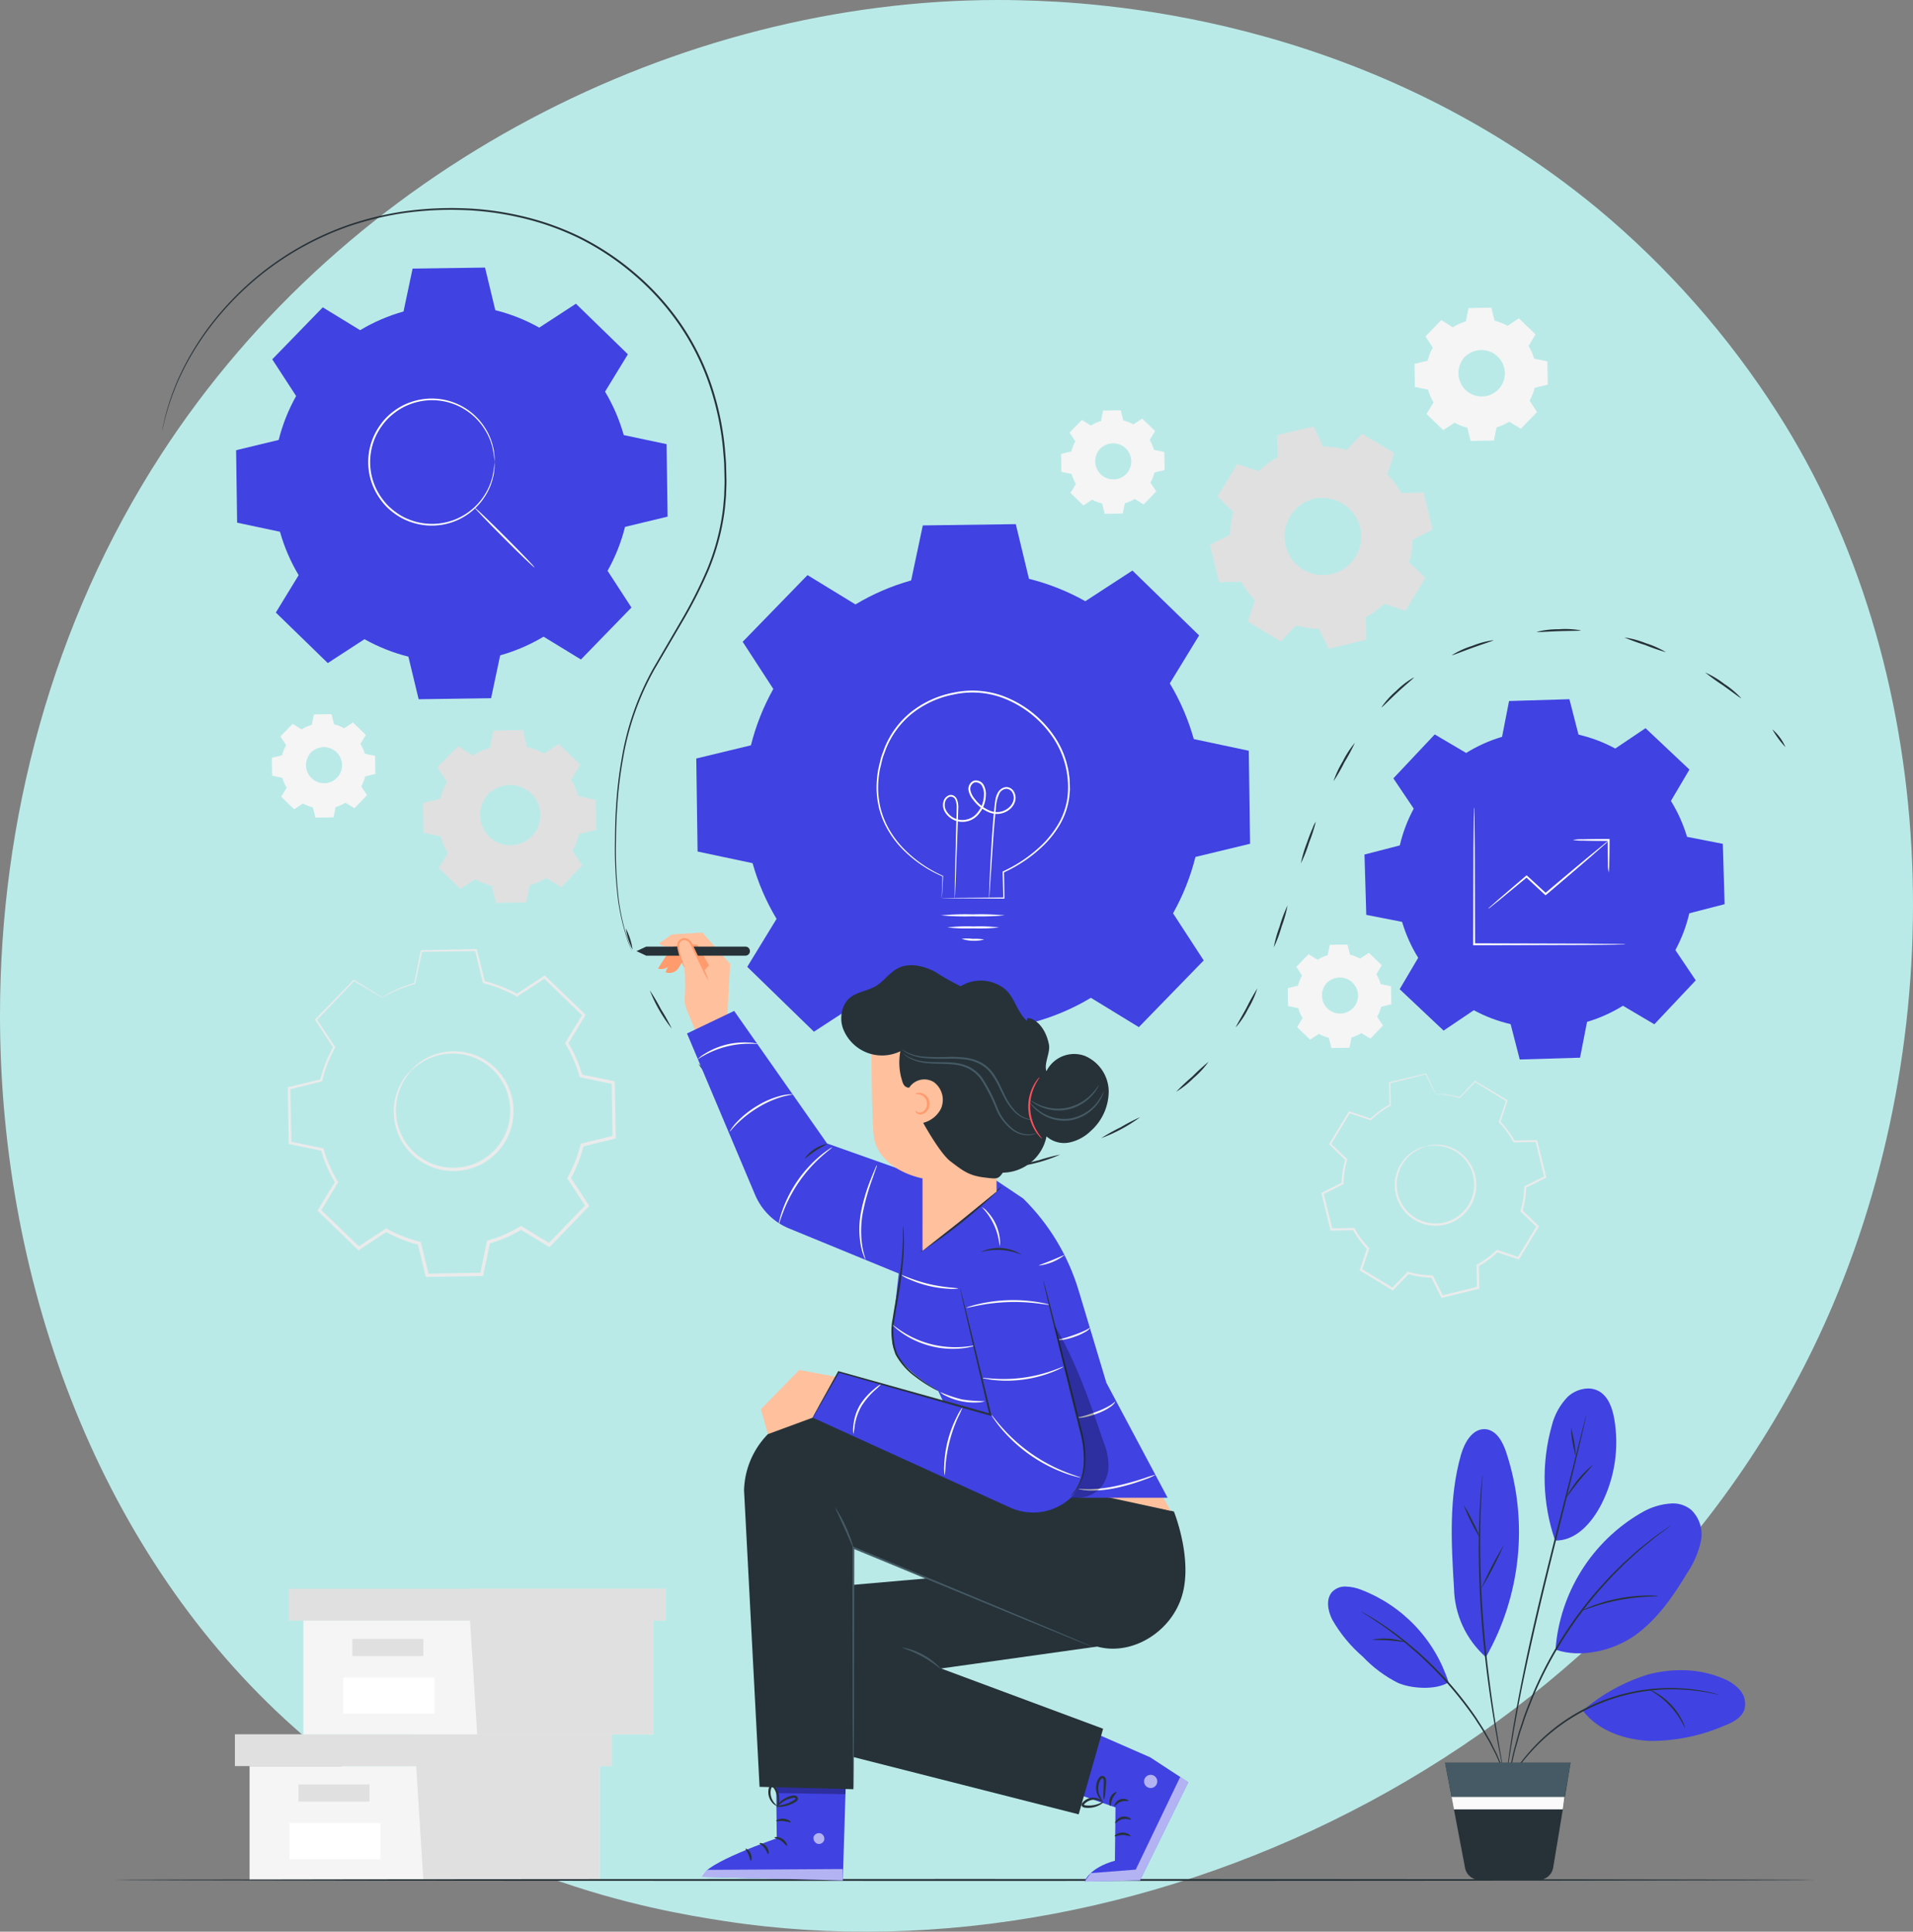 <svg xmlns="http://www.w3.org/2000/svg" xmlns:xlink="http://www.w3.org/1999/xlink" width="261.094" height="263.556" viewBox="0 0 261.094 263.556"><rect x="0" y="0" width="261.094" height="263.556" fill="#808080" stroke="none"/><defs><clipPath id="a"><rect width="261.094" height="263.556" fill="none"/></clipPath><clipPath id="b"><path d="M21.969,62.041C7.078,85.014,0,111.979,0,138.505v.046c.008,37.389,14.065,73.9,40.085,97.1C63.2,256.264,89.3,260.633,98.824,262.1c58.517,9.013,125.994-24.4,151.326-84.047,16.508-38.872,14.607-87.087-7.524-121.695A121.032,121.032,0,0,0,218,28.421C185.725,1.8,148.995.287,139.411.041Q137.813,0,136.217,0C92.691,0,47.466,22.706,21.969,62.041" fill="#baeae8"/></clipPath><clipPath id="d"><path d="M56.312,36.649,55.074,42.5a24.2,24.2,0,0,0-5.922,2.55l-5.1-3.117-6.894,7.092,3.259,5.009a24.246,24.246,0,0,0-2.381,5.991l-5.811,1.4.139,9.888,5.848,1.239a24.234,24.234,0,0,0,2.55,5.923l-3.116,5.1,7.091,6.894,5.01-3.258a24.23,24.23,0,0,0,5.991,2.381l1.4,5.811,9.889-.139,1.238-5.849a24.176,24.176,0,0,0,5.923-2.549l5.1,3.116,6.894-7.091L82.924,77.88a24.256,24.256,0,0,0,2.382-5.992l5.811-1.4-.14-9.889-5.848-1.238a24.231,24.231,0,0,0-2.549-5.923l3.115-5.1-7.091-6.9L73.6,44.7A24.229,24.229,0,0,0,67.6,42.32l-1.4-5.811Z" fill="none"/></clipPath><linearGradient id="e" x1="-0.547" y1="3.855" x2="-0.53" y2="3.855" gradientUnits="objectBoundingBox"><stop offset="0" stop-color="#4f52ff"/><stop offset="1" stop-color="#4042e2"/></linearGradient><clipPath id="g"><path d="M125.947,71.688l-1.59,7.507a31.1,31.1,0,0,0-7.6,3.272l-6.546-4-8.848,9.1L105.545,94a31.139,31.139,0,0,0-3.056,7.69l-7.459,1.8.179,12.693,7.506,1.589a31.085,31.085,0,0,0,3.273,7.6l-4,6.544,9.1,8.849,6.429-4.182a31.13,31.13,0,0,0,7.691,3.056l1.8,7.459,12.693-.179,1.59-7.507a31.088,31.088,0,0,0,7.6-3.271l6.545,4,8.849-9.1-4.183-6.43a31.081,31.081,0,0,0,3.057-7.689l7.458-1.8-.179-12.693-7.506-1.589a31.03,31.03,0,0,0-3.273-7.6l4-6.544-9.1-8.85-6.429,4.182a31.131,31.131,0,0,0-7.691-3.056l-1.8-7.458Z" fill="none"/></clipPath><linearGradient id="h" x1="-1.257" y1="2.541" x2="-1.244" y2="2.541" xlink:href="#e"/><clipPath id="j"><path d="M205.962,95.646l-.955,4.886a20.185,20.185,0,0,0-4.9,2.2l-4.287-2.528-5.648,5.995,2.779,4.129a20.184,20.184,0,0,0-1.9,5.019l-4.821,1.245.245,8.232,4.886.955a20.136,20.136,0,0,0,2.2,4.9l-2.529,4.286,5.995,5.649,4.129-2.779a20.176,20.176,0,0,0,5.02,1.9l1.244,4.82,8.232-.245.955-4.886a20.137,20.137,0,0,0,4.9-2.2l4.286,2.528,5.649-5.994-2.779-4.129a20.175,20.175,0,0,0,1.9-5.02l4.82-1.244-.245-8.233-4.885-.955a20.247,20.247,0,0,0-2.2-4.9L230.582,105l-5.994-5.649-4.128,2.779a20.2,20.2,0,0,0-5.021-1.9L214.2,95.4Z" fill="none"/></clipPath><linearGradient id="k" x1="-3.789" y1="3.421" x2="-3.768" y2="3.421" xlink:href="#e"/><clipPath id="m"><path d="M144.691,243.955l7.557,2.65-.081,7.268c-3.618,1.02-4.124,2.85-4.124,2.85l7.562-.173,6.58-13.38-5.206-3.406-9.73-4.257Z" fill="none"/></clipPath><linearGradient id="n" x1="-8.271" y1="1.322" x2="-8.214" y2="1.322" xlink:href="#e"/><clipPath id="p"><rect width="14.142" height="14.278" transform="translate(148.043 242.445)" fill="none"/></clipPath><clipPath id="q"><rect width="1.795" height="1.795" transform="translate(156.147 242.159)" fill="none"/></clipPath><clipPath id="r"><path d="M106.015,250.816s-10.031,3.43-10.19,5.262l19.206.49.473-15.435-9.592-.218Z" fill="none"/></clipPath><linearGradient id="s" x1="-4.869" y1="1.446" x2="-4.819" y2="1.446" xlink:href="#e"/><clipPath id="u"><rect width="1.496" height="1.492" transform="translate(111.019 250.099)" fill="none"/></clipPath><clipPath id="v"><rect width="19.211" height="1.558" transform="translate(95.82 255.011)" fill="none"/></clipPath><clipPath id="w"><rect width="9.51" height="1.92" transform="translate(105.934 242.876)" fill="none"/></clipPath><clipPath id="x"><path d="M93.766,141.007l9.292,22.016a8.556,8.556,0,0,0,4.63,4.585l20.047,8.232,4.668-12.914-19.523-6.913L100.2,137.931Z" fill="none"/></clipPath><linearGradient id="y" x1="-2.427" y1="3.314" x2="-2.401" y2="3.314" xlink:href="#e"/><clipPath id="z"><path d="M123.953,163.144c.02.516-2.166,16.536-2.166,19.809s6.267,6.825,6.267,6.825l6.862,14.571h24.442L151,188.659l-3.777-12.568a29.6,29.6,0,0,0-7.587-12.578l-4.08-2.731Z" fill="none"/></clipPath><linearGradient id="aa" x1="-3.242" y1="2.359" x2="-3.215" y2="2.359" xlink:href="#e"/><clipPath id="ab"><path d="M134.889,169.322a5.761,5.761,0,0,0-3.837,6.472l4.106,17.225-20.705-5.833-3.53,6.235,26.941,12.27a7.573,7.573,0,0,0,10.475-8.769l-6.033-23.568a5.752,5.752,0,0,0-7.417-4.032" fill="none"/></clipPath><linearGradient id="ac" x1="-2.922" y1="2.476" x2="-2.895" y2="2.476" xlink:href="#e"/><clipPath id="ae"><rect width="7.404" height="23.582" transform="translate(143.907 180.797)" fill="none"/></clipPath><clipPath id="af"><path d="M223.963,206.429A23.628,23.628,0,0,0,212.3,225.075c3.474,1.213,8.007.128,10.979-2.042s5.111-5.28,7.006-8.434a12.534,12.534,0,0,0,1.855-4.3,4.643,4.643,0,0,0-1.323-4.3,3.9,3.9,0,0,0-2.584-.875,9.077,9.077,0,0,0-4.266,1.307" fill="none"/></clipPath><linearGradient id="ag" x1="-10.564" y1="2.76" x2="-10.514" y2="2.76" xlink:href="#e"/><clipPath id="ah"><path d="M224.995,228.452a24.946,24.946,0,0,0-8.968,4.938c2.086,2.753,5.671,3.979,9.121,4.138a25.219,25.219,0,0,0,10.086-2.031c1.17-.449,2.45-1.065,2.851-2.252a2.863,2.863,0,0,0-.611-2.656A5.944,5.944,0,0,0,235.146,229a14.631,14.631,0,0,0-5.736-1.122,17.673,17.673,0,0,0-4.415.573" fill="none"/></clipPath><linearGradient id="ai" x1="-9.66" y1="3.637" x2="-9.616" y2="3.637" xlink:href="#e"/><clipPath id="aj"><path d="M213.983,190.562a8.644,8.644,0,0,0-2.182,3.932,26.3,26.3,0,0,0,.445,15.7c2.876.056,5.053-2.463,6.355-5.028a18.633,18.633,0,0,0,1.713-11.617c-.263-1.471-.819-3.055-2.134-3.762a2.979,2.979,0,0,0-1.422-.345,4.247,4.247,0,0,0-2.775,1.123" fill="none"/></clipPath><linearGradient id="ak" x1="-19.546" y1="3.562" x2="-19.453" y2="3.562" xlink:href="#e"/><clipPath id="al"><path d="M199.4,198.489c-1.681,5.865-1.323,12.1-.952,18.185A12.908,12.908,0,0,0,202.8,226.1a34.615,34.615,0,0,0,2.824-27.793c-.47-1.5-1.356-3.213-2.923-3.313-.047,0-.094,0-.141,0-1.653,0-2.7,1.875-3.162,3.5" fill="none"/></clipPath><linearGradient id="am" x1="-18.302" y1="2.204" x2="-18.209" y2="2.204" xlink:href="#e"/><clipPath id="an"><path d="M181.871,217.139c-.953.977-.66,2.61-.048,3.831a19.2,19.2,0,0,0,4.187,5.074,17.3,17.3,0,0,0,4.8,3.573c1.837.8,5.21,1.008,6.89-.087a20.055,20.055,0,0,0-11.9-12.618,6.236,6.236,0,0,0-2.125-.445,2.423,2.423,0,0,0-1.8.672" fill="none"/></clipPath><linearGradient id="ao" x1="-10.781" y1="3.325" x2="-10.722" y2="3.325" xlink:href="#e"/></defs><g clip-path="url(#a)"><g clip-path="url(#b)" style="isolation:isolate"><rect width="379.629" height="379.21" transform="matrix(0.659, -0.753, 0.753, 0.659, -134.357, 153.551)" fill="#baeae8"/></g><g clip-path="url(#a)"><path d="M64.549,103.082a9.581,9.581,0,0,1,2.348-1.02l.483-2.325,3.927-.068.565,2.305a9.645,9.645,0,0,1,2.383.937l1.984-1.3,2.826,2.729-1.23,2.028a9.587,9.587,0,0,1,1.02,2.349l2.324.483.069,3.927-2.306.565A9.606,9.606,0,0,1,78,116.074l1.3,1.984-2.728,2.826-2.029-1.23a9.657,9.657,0,0,1-2.348,1.02L71.717,123l-3.926.069-.566-2.306a9.653,9.653,0,0,1-2.382-.937l-1.985,1.3L60.033,118.4l1.23-2.029a9.6,9.6,0,0,1-1.02-2.348l-2.324-.484-.069-3.927,2.305-.565a9.641,9.641,0,0,1,.938-2.382l-1.3-1.985,2.728-2.825Zm2.093,5.231a4.213,4.213,0,1,0,5.957-.105,4.213,4.213,0,0,0-5.957.105" fill="#e0e0e0"/><path d="M66.642,108.313a3.161,3.161,0,0,1,.784-.688,4.193,4.193,0,0,1,2.749-.65,4.258,4.258,0,0,1,1.868.663,4.323,4.323,0,0,1,1.511,1.7,4.328,4.328,0,0,1,.407,2.48A4.3,4.3,0,0,1,70.4,115.5a4.311,4.311,0,0,1-2.492-.32,4.31,4.31,0,0,1-1.755-1.45,4.251,4.251,0,0,1-.728-1.843,4.193,4.193,0,0,1,.553-2.77,3.166,3.166,0,0,1,.66-.808c.023.019-.254.276-.579.855a4.2,4.2,0,0,0-.466,2.7,4.122,4.122,0,0,0,2.4,3.116,4.126,4.126,0,0,0,2.363.29,4.084,4.084,0,0,0,3.361-3.483,4.128,4.128,0,0,0-.372-2.35,4.121,4.121,0,0,0-3.2-2.294,4.2,4.2,0,0,0-2.679.56c-.567.345-.814.631-.834.609" fill="#e0e0e0"/><path d="M64.549,103.082a.988.988,0,0,1-.131-.069l-.389-.225-1.529-.9.048-.006c-.695.727-1.608,1.684-2.712,2.841l.007-.076c.4.6.838,1.266,1.309,1.979l.024.036-.021.037a9.582,9.582,0,0,0-.922,2.367l-.012.047-.046.011-2.3.572.065-.085c.025,1.236.051,2.549.078,3.926l-.076-.091,2.325.479.059.012.017.059a9.576,9.576,0,0,0,1.013,2.321l.033.054-.032.054-1.228,2.031-.017-.134,2.829,2.725-.14-.013,1.983-1.3.059-.038.06.034a9.593,9.593,0,0,0,2.355.924l.068.017.017.068c.178.723.371,1.51.567,2.306l-.117-.09,3.926-.071-.115.1c.153-.735.317-1.527.483-2.325l.015-.071.07-.02a9.511,9.511,0,0,0,2.317-1.007h0l.063-.037.062.037,2.029,1.231-.149.019q1.383-1.433,2.728-2.825l-.014.149-1.3-1.985-.039-.06.035-.063a9.5,9.5,0,0,0,.927-2.353l.017-.069.069-.016,2.306-.564-.088.114q-.033-2.01-.065-3.927l.089.107-2.324-.486-.064-.014-.018-.063a9.554,9.554,0,0,0-1-2.324l-.033-.054.033-.054,1.233-2.027.016.125-2.819-2.734.115.011-1.988,1.3-.044.029-.046-.026a9.591,9.591,0,0,0-2.359-.936l-.047-.012-.011-.046c-.2-.839-.385-1.594-.558-2.307l.071.054-3.927.052.052-.044c-.2.928-.363,1.688-.5,2.321l0,.024-.022.006a9.94,9.94,0,0,0-1.8.691l-.422.22a.975.975,0,0,1-.141.072,1.219,1.219,0,0,1,.131-.089c.09-.055.226-.138.414-.239a9.332,9.332,0,0,1,1.792-.73l-.027.03c.128-.635.282-1.4.469-2.328l.008-.042h.044l3.926-.086h.057l.014.056c.177.712.364,1.466.573,2.3l-.058-.058a9.691,9.691,0,0,1,2.4.939l-.089,0,1.981-1.306.062-.04.053.051,2.831,2.722.058.056-.042.069-1.227,2.03v-.108a9.776,9.776,0,0,1,1.035,2.373l-.082-.076,2.324.481.087.018,0,.089q.035,1.914.073,3.926v.092l-.089.022-2.305.567.085-.086a9.718,9.718,0,0,1-.947,2.412l0-.122,1.3,1.984.053.08-.067.068-2.727,2.827-.067.069-.082-.05-2.029-1.23h.123a9.776,9.776,0,0,1-2.376,1.032l.085-.091-.484,2.323-.019.094-.1,0-3.927.067-.1,0-.022-.092c-.195-.8-.387-1.584-.564-2.306l.086.086a9.771,9.771,0,0,1-2.41-.951l.118,0-1.986,1.3-.075.049-.064-.062-2.822-2.732-.062-.059.044-.074,1.233-2.027v.108a9.739,9.739,0,0,1-1.027-2.375l.076.07-2.323-.488-.075-.016v-.075c-.021-1.378-.041-2.69-.06-3.927v-.069l.067-.016,2.307-.559-.058.058a9.721,9.721,0,0,1,.952-2.4l0,.074-1.293-1.99-.027-.042.034-.034,2.744-2.81.022-.022.026.016,1.494.93.385.244a1.316,1.316,0,0,1,.13.089" fill="#e0e0e0"/><path d="M179.831,130.957a5.725,5.725,0,0,1,1.4-.611l.29-1.391,2.351-.042.338,1.38a5.776,5.776,0,0,1,1.426.562l1.188-.779,1.691,1.633-.736,1.214a5.77,5.77,0,0,1,.611,1.406l1.391.29.041,2.35-1.38.338a5.719,5.719,0,0,1-.561,1.426l.779,1.189-1.633,1.691-1.215-.737a5.709,5.709,0,0,1-1.4.611l-.29,1.391-2.35.042-.339-1.38a5.791,5.791,0,0,1-1.426-.562l-1.188.779-1.691-1.633.736-1.214a5.808,5.808,0,0,1-.611-1.406l-1.391-.289-.041-2.351,1.38-.338a5.719,5.719,0,0,1,.561-1.426l-.779-1.188,1.633-1.692Zm1.253,3.131a2.522,2.522,0,1,0,3.566-.063,2.522,2.522,0,0,0-3.566.063" fill="#f5f5f5"/><path d="M181.084,134.088a1.9,1.9,0,0,1,.47-.412,2.5,2.5,0,0,1,1.645-.389,2.541,2.541,0,0,1,1.118.4,2.578,2.578,0,0,1,.9,1.019,2.577,2.577,0,0,1,.244,1.484,2.572,2.572,0,0,1-2.129,2.205,2.571,2.571,0,0,1-1.492-.191,2.585,2.585,0,0,1-1.05-.868,2.537,2.537,0,0,1-.436-1.1,2.506,2.506,0,0,1,.331-1.658,1.9,1.9,0,0,1,.4-.484c.014.012-.152.165-.347.512a2.521,2.521,0,0,0-.278,1.614,2.466,2.466,0,0,0,1.439,1.866,2.467,2.467,0,0,0,1.414.173,2.444,2.444,0,0,0,2.013-2.085,2.343,2.343,0,0,0-.01-.734,2.316,2.316,0,0,0-.213-.672,2.465,2.465,0,0,0-1.915-1.374,2.518,2.518,0,0,0-1.6.336c-.339.206-.487.377-.5.364" fill="#f5f5f5"/><path d="M179.831,130.957a.586.586,0,0,1-.078-.041l-.233-.135-.916-.541.029,0-1.623,1.7,0-.045.784,1.185.014.021-.013.023a5.737,5.737,0,0,0-.552,1.416l-.007.028-.028.007-1.379.342.039-.051c.015.741.031,1.526.047,2.351l-.045-.055,1.391.287.036.007.01.035a5.713,5.713,0,0,0,.607,1.39l.019.032-.019.033-.735,1.215-.01-.08c.531.513,1.1,1.065,1.693,1.631l-.084-.008,1.187-.78L180,140.9l.037.02a5.732,5.732,0,0,0,1.409.553l.041.01.01.041.339,1.38-.07-.054,2.351-.042-.069.057c.091-.439.19-.913.289-1.391l.009-.043.042-.012a5.72,5.72,0,0,0,1.387-.6h0l.038-.022.037.022,1.214.736-.089.012,1.633-1.691-.008.089-.778-1.188-.024-.036.021-.038a5.686,5.686,0,0,0,.555-1.408l.01-.041.042-.01,1.38-.338-.053.069q-.02-1.2-.038-2.351l.052.064-1.39-.291-.039-.008-.01-.038a5.756,5.756,0,0,0-.6-1.391l-.02-.033.02-.032.738-1.213.01.074-1.688-1.636.069.007-1.19.775-.027.017-.027-.015a5.709,5.709,0,0,0-1.412-.56l-.028-.007-.007-.028c-.121-.5-.231-.954-.334-1.381l.042.032-2.35.031.031-.025c-.119.554-.217,1.01-.3,1.389l0,.014-.013,0a5.961,5.961,0,0,0-1.075.413l-.253.132a.5.5,0,0,1-.084.043.761.761,0,0,1,.078-.053c.054-.033.136-.083.248-.143a5.56,5.56,0,0,1,1.073-.437l-.016.017c.076-.38.168-.836.28-1.393l0-.025h.027l2.35-.052h.034l.008.034c.106.426.218.877.343,1.378l-.035-.034a5.755,5.755,0,0,1,1.44.562h-.053l1.186-.781.037-.024.032.03c.535.516,1.1,1.057,1.694,1.63l.035.033-.025.041c-.239.395-.483.8-.734,1.216v-.065a5.827,5.827,0,0,1,.619,1.421l-.049-.046,1.392.288.052.01v.054q.021,1.146.043,2.35v.055l-.053.013-1.38.34.051-.052a5.821,5.821,0,0,1-.567,1.444l0-.073.78,1.188.031.047-.04.042-1.632,1.691-.04.042-.05-.03-1.214-.736h.073a5.784,5.784,0,0,1-1.422.618l.051-.055c-.1.478-.2.952-.29,1.391l-.011.057h-.058l-2.35.04h-.057l-.013-.055c-.117-.476-.232-.948-.338-1.38l.052.051a5.885,5.885,0,0,1-1.443-.569l.071,0-1.189.778-.045.029-.039-.037c-.586-.568-1.158-1.122-1.689-1.635l-.037-.036.027-.044.738-1.213v.064a5.843,5.843,0,0,1-.615-1.421l.045.042-1.39-.292-.045-.01v-.045c-.012-.825-.024-1.611-.036-2.351v-.041l.04-.01,1.381-.334-.035.035a5.849,5.849,0,0,1,.57-1.436l0,.044-.774-1.191-.016-.025.02-.021,1.643-1.681.013-.014.015.01.895.557.23.146a.637.637,0,0,1,.078.053" fill="#f5f5f5"/><path d="M198.287,44.657a7.426,7.426,0,0,1,1.809-.787l.373-1.791,3.026-.053.436,1.777a7.422,7.422,0,0,1,1.836.722l1.529-1,2.178,2.1-.948,1.563a7.407,7.407,0,0,1,.786,1.81l1.791.373.053,3.026-1.776.436a7.425,7.425,0,0,1-.723,1.836l1,1.529-2.1,2.178-1.564-.948a7.391,7.391,0,0,1-1.81.786l-.373,1.791-3.026.053-.435-1.777a7.368,7.368,0,0,1-1.836-.722l-1.53,1-2.177-2.1.948-1.563a7.432,7.432,0,0,1-.787-1.81l-1.791-.373-.053-3.026,1.777-.436a7.422,7.422,0,0,1,.722-1.836l-1-1.529,2.1-2.177Zm1.613,4.031a3.247,3.247,0,1,0,4.591-.081,3.246,3.246,0,0,0-4.591.081" fill="#f5f5f5"/><path d="M199.9,48.688a2.471,2.471,0,0,1,.605-.531,3.231,3.231,0,0,1,2.118-.5,3.27,3.27,0,0,1,1.439.511,3.318,3.318,0,0,1,1.165,1.312,3.16,3.16,0,0,1,.295.911,3.128,3.128,0,0,1,.018,1,3.312,3.312,0,0,1-2.74,2.839,3.142,3.142,0,0,1-1,.017,3.182,3.182,0,0,1-.922-.263,3.34,3.34,0,0,1-1.352-1.118,3.265,3.265,0,0,1-.561-1.421,3.231,3.231,0,0,1,.426-2.134,2.456,2.456,0,0,1,.509-.623c.018.015-.2.213-.446.659a3.236,3.236,0,0,0-.359,2.078,3.169,3.169,0,0,0,1.853,2.4,3.164,3.164,0,0,0,1.821.223,3.148,3.148,0,0,0,2.591-2.684,3.174,3.174,0,0,0-.287-1.811,3.178,3.178,0,0,0-2.466-1.768,3.237,3.237,0,0,0-2.064.432c-.437.266-.628.486-.643.469" fill="#f5f5f5"/><path d="M198.286,44.656a.617.617,0,0,1-.1-.053l-.3-.174-1.178-.7.036,0-2.089,2.189.006-.058,1.008,1.525.018.027-.016.03a7.38,7.38,0,0,0-.71,1.823l-.009.036-.036.009-1.776.441.051-.066c.019.953.039,1.964.06,3.026l-.059-.07,1.792.369.046.01.012.044a7.392,7.392,0,0,0,.782,1.79l.025.041-.025.042c-.294.485-.617,1.02-.946,1.565l-.013-.1,2.179,2.1-.107-.01,1.528-1,.045-.03.047.026a7.328,7.328,0,0,0,1.814.712l.053.013.013.053c.137.557.286,1.164.437,1.777l-.09-.069,3.026-.055-.089.074c.118-.566.245-1.176.372-1.791l.012-.055.054-.016a7.333,7.333,0,0,0,1.785-.775h0l.049-.029.047.029,1.564.948-.115.015q1.065-1.1,2.1-2.177l-.011.114-1-1.53-.03-.046.027-.048a7.334,7.334,0,0,0,.714-1.813l.014-.053.052-.013,1.778-.435-.068.088q-.025-1.549-.05-3.026l.068.082-1.79-.375-.05-.01-.014-.049a7.338,7.338,0,0,0-.775-1.79l-.025-.042.025-.042.951-1.562.012.1-2.173-2.107.089.009-1.532,1-.034.022-.035-.019a7.41,7.41,0,0,0-1.818-.722l-.037-.009-.008-.035c-.156-.647-.3-1.229-.43-1.778l.055.041-3.027.04.04-.033c-.153.714-.279,1.3-.384,1.789l0,.018-.017,0a7.645,7.645,0,0,0-1.384.533l-.325.17a.714.714,0,0,1-.109.055,1.145,1.145,0,0,1,.1-.069c.069-.042.174-.106.319-.184a7.14,7.14,0,0,1,1.381-.562l-.021.022c.1-.489.217-1.077.361-1.793l.007-.033h.034l3.026-.067h.043l.011.043c.137.549.281,1.13.442,1.776l-.045-.045a7.477,7.477,0,0,1,1.854.723l-.069,0,1.527-1.007.047-.031.041.04,2.182,2.1.044.042-.032.054-.945,1.565v-.084a7.506,7.506,0,0,1,.8,1.829l-.063-.059,1.791.371.067.013v.069q.027,1.476.056,3.026l0,.071-.069.017-1.777.437.066-.066a7.5,7.5,0,0,1-.73,1.859l0-.1q.5.758,1,1.529l.04.062-.051.053-2.1,2.178-.052.053-.063-.038-1.564-.948h.095a7.555,7.555,0,0,1-1.831.8l.065-.07c-.128.614-.255,1.225-.373,1.79l-.015.073h-.074l-3.026.052h-.073l-.017-.071c-.15-.613-.3-1.22-.435-1.777l.066.066a7.5,7.5,0,0,1-1.857-.732l.091,0-1.53,1-.058.038-.05-.048-2.175-2.1-.047-.046.034-.056.95-1.562v.083a7.533,7.533,0,0,1-.792-1.831l.059.055-1.791-.377-.057-.012v-.058c-.016-1.062-.032-2.073-.046-3.026v-.053l.052-.013,1.778-.431-.045.045a7.443,7.443,0,0,1,.734-1.848l0,.057-1-1.534-.02-.032.026-.026,2.115-2.166.017-.017.02.013,1.151.716.3.188a.837.837,0,0,1,.1.069" fill="#f5f5f5"/><path d="M148.885,58.07a5.763,5.763,0,0,1,1.4-.611l.29-1.391,2.351-.042.338,1.38a5.776,5.776,0,0,1,1.426.562l1.188-.779,1.691,1.633-.736,1.214a5.77,5.77,0,0,1,.611,1.406l1.391.29.041,2.35-1.38.338a5.741,5.741,0,0,1-.561,1.427l.779,1.188-1.633,1.691-1.215-.737a5.709,5.709,0,0,1-1.4.611l-.29,1.391-2.35.042-.339-1.38a5.791,5.791,0,0,1-1.426-.562l-1.188.779-1.691-1.633.736-1.214a5.808,5.808,0,0,1-.611-1.406l-1.391-.289-.041-2.351,1.38-.338a5.719,5.719,0,0,1,.561-1.426l-.779-1.188,1.633-1.692Zm1.253,3.131a2.522,2.522,0,1,0,3.566-.063,2.522,2.522,0,0,0-3.566.063" fill="#f5f5f5"/><path d="M150.138,61.2a1.9,1.9,0,0,1,.47-.412,2.5,2.5,0,0,1,1.645-.389,2.541,2.541,0,0,1,1.118.4,2.578,2.578,0,0,1,.9,1.019,2.577,2.577,0,0,1,.244,1.484,2.575,2.575,0,0,1-2.129,2.206,2.468,2.468,0,0,1-.776.013,2.435,2.435,0,0,1-.716-.2,2.585,2.585,0,0,1-1.05-.868,2.537,2.537,0,0,1-.436-1.1,2.506,2.506,0,0,1,.331-1.658,1.9,1.9,0,0,1,.4-.484c.014.012-.152.166-.347.512a2.521,2.521,0,0,0-.278,1.614,2.466,2.466,0,0,0,1.439,1.866,2.467,2.467,0,0,0,1.414.173,2.444,2.444,0,0,0,2.013-2.085,2.343,2.343,0,0,0-.01-.734,2.316,2.316,0,0,0-.213-.672,2.465,2.465,0,0,0-1.915-1.374,2.518,2.518,0,0,0-1.6.336c-.339.206-.487.377-.5.364" fill="#f5f5f5"/><path d="M148.885,58.07a.587.587,0,0,1-.078-.041l-.233-.135-.916-.541.029,0-1.623,1.7,0-.045.784,1.185.014.021-.013.023a5.737,5.737,0,0,0-.552,1.416l-.007.028-.028.007-1.379.342.039-.05c.015.74.031,1.525.047,2.35l-.045-.055,1.391.287.036.007.01.035a5.713,5.713,0,0,0,.607,1.39l.019.032-.019.033-.735,1.215-.01-.08c.531.513,1.1,1.065,1.693,1.631l-.084-.008,1.187-.78.035-.022.037.02a5.732,5.732,0,0,0,1.409.553l.041.01.01.041c.106.433.222.9.339,1.38l-.07-.054,2.351-.042-.069.057c.091-.439.19-.913.289-1.391l.009-.043.042-.012a5.72,5.72,0,0,0,1.387-.6h0l.038-.022.037.022,1.214.737-.089.011,1.633-1.691-.008.089-.778-1.188-.024-.036.021-.038a5.685,5.685,0,0,0,.555-1.408l.01-.041.042-.01,1.38-.338-.053.069q-.02-1.2-.038-2.351l.052.064-1.39-.291L157.4,61.5l-.01-.038a5.755,5.755,0,0,0-.6-1.391l-.02-.033.02-.032.738-1.213.01.074-1.688-1.636.069.007-1.19.775-.027.017-.027-.015a5.709,5.709,0,0,0-1.412-.56l-.028-.007-.007-.028c-.121-.5-.231-.954-.334-1.381l.042.033-2.35.03.031-.025c-.119.554-.217,1.01-.3,1.389l0,.014-.013,0a5.93,5.93,0,0,0-1.075.413l-.253.132a.5.5,0,0,1-.084.043.763.763,0,0,1,.078-.053c.054-.033.136-.083.248-.143a5.56,5.56,0,0,1,1.073-.437l-.016.017c.076-.38.168-.836.28-1.393l0-.025h.027l2.35-.052h.034l.008.034c.106.426.218.877.343,1.378l-.035-.034a5.755,5.755,0,0,1,1.44.562l-.053,0,1.186-.782.037-.024.032.03c.535.516,1.1,1.057,1.694,1.63l.035.033-.025.041c-.239.4-.483.8-.734,1.216V60a5.827,5.827,0,0,1,.619,1.421l-.049-.046,1.392.288.052.011v.053q.021,1.146.043,2.35v.055l-.053.013-1.38.34.051-.051A5.829,5.829,0,0,1,157,65.881l0-.073.78,1.188.031.047-.04.042-1.632,1.691-.04.042-.049-.03-1.215-.736h.073a5.784,5.784,0,0,1-1.422.618l.051-.055c-.1.478-.2.952-.29,1.391l-.011.057h-.058l-2.35.04h-.057l-.013-.055c-.117-.476-.232-.948-.338-1.38l.052.051a5.885,5.885,0,0,1-1.443-.569l.071,0-1.189.778-.045.029-.039-.037-1.689-1.635-.037-.036.027-.044.738-1.213v.064a5.843,5.843,0,0,1-.615-1.421l.045.042-1.39-.292-.045-.01v-.045c-.012-.825-.024-1.61-.036-2.351v-.041l.04-.01,1.381-.334-.035.035a5.849,5.849,0,0,1,.57-1.436l0,.044-.774-1.191-.016-.025.02-.021,1.643-1.681.013-.014.015.01.895.557.23.146a.638.638,0,0,1,.078.053" fill="#f5f5f5"/><path d="M41.169,99.527a5.722,5.722,0,0,1,1.405-.61l.29-1.392,2.351-.041.338,1.379a5.818,5.818,0,0,1,1.426.563l1.188-.78,1.691,1.633-.736,1.214a5.777,5.777,0,0,1,.611,1.407l1.391.289.041,2.351-1.38.338a5.771,5.771,0,0,1-.561,1.427L50,108.493l-1.633,1.691-1.215-.737a5.744,5.744,0,0,1-1.4.61l-.29,1.392-2.35.041-.339-1.379a5.871,5.871,0,0,1-1.426-.562l-1.188.778-1.691-1.632.736-1.215a5.775,5.775,0,0,1-.611-1.406l-1.391-.288-.041-2.352,1.38-.338a5.727,5.727,0,0,1,.561-1.425l-.779-1.189,1.633-1.692Zm1.253,3.131a2.522,2.522,0,1,0,3.566-.062,2.524,2.524,0,0,0-3.566.062" fill="#f5f5f5"/><path d="M42.422,102.658a1.915,1.915,0,0,1,.47-.411,2.5,2.5,0,0,1,1.645-.39,2.543,2.543,0,0,1,1.118.4,2.575,2.575,0,0,1,.9,1.018,2.583,2.583,0,0,1,.244,1.485,2.57,2.57,0,0,1-2.129,2.2,2.44,2.44,0,0,1-.776.015,2.467,2.467,0,0,1-.716-.206,2.583,2.583,0,0,1-1.05-.867,2.542,2.542,0,0,1-.436-1.1,2.5,2.5,0,0,1,.331-1.658,1.892,1.892,0,0,1,.4-.485c.014.013-.152.166-.347.513a2.519,2.519,0,0,0-.278,1.614,2.462,2.462,0,0,0,1.439,1.865,2.333,2.333,0,0,0,.68.19,2.384,2.384,0,0,0,.734-.016,2.446,2.446,0,0,0,2.013-2.086,2.337,2.337,0,0,0-.01-.733,2.306,2.306,0,0,0-.213-.672,2.47,2.47,0,0,0-1.915-1.375,2.524,2.524,0,0,0-1.6.336c-.339.207-.487.377-.5.364" fill="#f5f5f5"/><path d="M41.169,99.527a.588.588,0,0,1-.078-.041l-.233-.135-.916-.541.029,0-1.623,1.7,0-.045.784,1.185.014.021-.013.023a5.737,5.737,0,0,0-.552,1.416l-.006.028-.029.007-1.379.342.039-.05c.015.74.031,1.525.047,2.35l-.045-.055,1.391.287.036.007.01.035a5.713,5.713,0,0,0,.607,1.39l.019.032-.019.033-.735,1.215-.01-.08c.531.513,1.1,1.065,1.693,1.631l-.084-.008,1.188-.78.034-.022.037.02a5.731,5.731,0,0,0,1.409.553l.041.01.01.041c.106.433.222.9.339,1.38l-.07-.054,2.351-.042-.069.057c.091-.439.19-.913.289-1.391l.009-.043.042-.012a5.72,5.72,0,0,0,1.387-.6h0l.038-.022.037.022,1.214.737-.089.011,1.633-1.691-.008.089-.778-1.188-.024-.036.021-.038a5.686,5.686,0,0,0,.555-1.408l.01-.041.042-.01,1.38-.337-.053.068q-.02-1.2-.038-2.351l.052.064-1.39-.291-.039-.008-.01-.038a5.755,5.755,0,0,0-.6-1.391l-.02-.033.02-.032.738-1.213.01.074-1.688-1.636.069.007-1.19.775-.027.017-.027-.015a5.709,5.709,0,0,0-1.412-.56l-.028-.007-.007-.028c-.121-.5-.231-.954-.334-1.381l.042.033-2.35.03.031-.025c-.119.554-.217,1.01-.3,1.389l0,.014-.013,0a5.961,5.961,0,0,0-1.075.413l-.253.132a.5.5,0,0,1-.084.043.762.762,0,0,1,.078-.053c.054-.033.136-.083.248-.143a5.56,5.56,0,0,1,1.073-.437l-.016.017c.076-.38.168-.836.28-1.393l.005-.025h.027l2.35-.052h.034l.008.034c.106.426.218.877.343,1.378l-.035-.034A5.755,5.755,0,0,1,47,99.38l-.053,0,1.186-.782.037-.024.032.03c.535.516,1.1,1.057,1.694,1.63l.035.033-.025.041c-.239.4-.483.8-.734,1.216v-.065a5.827,5.827,0,0,1,.619,1.421l-.049-.046,1.392.288.052.011v.053q.021,1.146.043,2.35v.055l-.053.013-1.38.34.051-.051a5.83,5.83,0,0,1-.567,1.443l0-.073.78,1.188.031.047-.04.042-1.632,1.691-.04.042-.049-.03-1.215-.736h.073a5.784,5.784,0,0,1-1.422.618l.051-.055c-.1.478-.2.952-.289,1.391l-.012.057h-.058l-2.35.04h-.057l-.013-.055c-.117-.476-.232-.948-.338-1.38l.052.051a5.885,5.885,0,0,1-1.443-.569l.071,0-1.189.778-.045.029-.039-.037c-.586-.568-1.158-1.122-1.689-1.635l-.037-.036.027-.044.738-1.213v.064a5.843,5.843,0,0,1-.615-1.421l.045.042-1.39-.292-.045-.01v-.045c-.012-.825-.024-1.611-.036-2.351v-.041l.04-.01,1.381-.334-.035.035a5.849,5.849,0,0,1,.57-1.436l0,.044-.774-1.191-.016-.025.02-.021,1.643-1.681.013-.014.015.01.9.557.23.146a.638.638,0,0,1,.078.053" fill="#f5f5f5"/><path d="M65,129.6l1.073,4.378a18.26,18.26,0,0,1,4.5,1.768l3.768-2.47,5.388,5.2-2.336,3.852a18.3,18.3,0,0,1,1.926,4.434l4.413.918v.02l.131,7.468-4.378,1.073a18.292,18.292,0,0,1-1.769,4.5l2.47,3.768-5.2,5.389-3.853-2.337a18.316,18.316,0,0,1-4.433,1.927l-.919,4.413-7.487.132-1.073-4.379a18.25,18.25,0,0,1-4.5-1.769l-3.769,2.471-5.388-5.2L45.9,161.3a18.253,18.253,0,0,1-1.927-4.434l-4.413-.918v-.02l-.131-7.468L43.8,147.39a18.292,18.292,0,0,1,1.769-4.5l-2.47-3.768.014-.014,5.188-5.374,3.853,2.337a18.312,18.312,0,0,1,4.432-1.927l.919-4.413Zm5.573,6.2-.013-.007a18.208,18.208,0,0,0-4.513-1.775l-.015,0-1.071-4.368-7.408.129-.917,4.4-.015,0a18.261,18.261,0,0,0-4.447,1.933l-.013.008L48.314,133.8l-5.146,5.331,2.464,3.76-.007.013a18.241,18.241,0,0,0-1.776,4.513l0,.015L39.477,148.5l.13,7.408,4.4.916,0,.015a18.2,18.2,0,0,0,1.933,4.449l.008.013-2.331,3.844,5.33,5.146,3.761-2.465.013.007a18.2,18.2,0,0,0,4.513,1.776l.015,0,1.071,4.369,7.407-.13.917-4.4.015,0a18.265,18.265,0,0,0,4.448-1.933l.013-.008,3.845,2.331,5.145-5.331-2.464-3.76.007-.013a18.241,18.241,0,0,0,1.776-4.513l0-.015.015,0,4.354-1.067-.13-7.408-4.4-.916,0-.015a18.248,18.248,0,0,0-1.932-4.449l-.008-.013,2.33-3.844-5.33-5.146Zm-8.692,7.751h0a8.017,8.017,0,1,1-5.768,2.448A7.977,7.977,0,0,1,61.879,143.558Zm0,15.982a7.966,7.966,0,0,0,0-15.932h0a7.966,7.966,0,0,0,0,15.932Z" fill="#e0e0e0"/><path d="M56.129,146.024a6.045,6.045,0,0,1,1.488-1.306,7.957,7.957,0,0,1,5.213-1.232,8.046,8.046,0,0,1,3.543,1.258,8.181,8.181,0,0,1,2.866,3.229,8.192,8.192,0,0,1,.772,4.7,8.154,8.154,0,0,1-6.746,6.987,8.187,8.187,0,0,1-4.728-.606,8.181,8.181,0,0,1-3.327-2.75,8.062,8.062,0,0,1-1.383-3.5,7.956,7.956,0,0,1,1.049-5.253,6.034,6.034,0,0,1,1.253-1.533c.043.037-.482.524-1.1,1.621a7.963,7.963,0,0,0-.883,5.116,7.8,7.8,0,0,0,4.561,5.911,7.82,7.82,0,0,0,4.481.549,7.742,7.742,0,0,0,6.376-6.6,7.821,7.821,0,0,0-.706-4.458,7.81,7.81,0,0,0-6.067-4.351,7.966,7.966,0,0,0-5.082,1.063c-1.075.654-1.544,1.2-1.582,1.154" fill="#ebebeb"/><path d="M52.159,136.1a1.884,1.884,0,0,1-.249-.131l-.737-.427-2.9-1.713.091-.012-5.143,5.389.014-.144,2.482,3.754.045.068-.04.072a18.218,18.218,0,0,0-1.748,4.489l-.021.088-.09.022-4.369,1.085.123-.162c.047,2.345.1,4.834.149,7.447l-.145-.173,4.41.909.112.023.033.111a18.152,18.152,0,0,0,1.921,4.4l.062.1-.062.1c-.72,1.194-1.517,2.511-2.328,3.852L43.736,165l5.364,5.167-.265-.024,3.762-2.471.111-.073.114.064a18.109,18.109,0,0,0,4.466,1.753l.13.032.033.131c.336,1.369.7,2.863,1.074,4.372l-.222-.171,7.448-.134-.219.182c.29-1.393.6-2.9.918-4.409l.028-.136.132-.037A18.088,18.088,0,0,0,71,167.341l0,0,.12-.071.117.072,3.849,2.333-.282.037,5.174-5.358-.027.282q-1.244-1.9-2.465-3.766l-.075-.114.066-.118a18.016,18.016,0,0,0,1.759-4.463l.033-.13.131-.032,4.373-1.069-.165.216q-.066-3.814-.124-7.448l.168.2-4.408-.923-.121-.026-.034-.119a18.127,18.127,0,0,0-1.908-4.408l-.062-.1.062-.1c.8-1.319,1.581-2.6,2.34-3.844l.03.235-5.348-5.185.218.021-3.769,2.458-.084.054-.088-.048a18.149,18.149,0,0,0-4.475-1.775l-.089-.023-.021-.088c-.383-1.59-.729-3.023-1.057-4.376l.134.1-7.449.1.1-.082c-.379,1.759-.689,3.2-.947,4.4l-.009.045-.043.011a18.893,18.893,0,0,0-3.406,1.311l-.8.418a1.8,1.8,0,0,1-.266.136,2.23,2.23,0,0,1,.247-.169c.171-.1.429-.262.785-.452a17.609,17.609,0,0,1,3.4-1.385l-.051.055c.241-1.2.533-2.651.889-4.414l.015-.08.083,0,7.447-.163.108,0,.026.1c.336,1.351.691,2.782,1.086,4.37l-.11-.111a18.389,18.389,0,0,1,4.563,1.781l-.169.006,3.758-2.477.117-.076.1.1,5.37,5.163.108.106-.079.13-2.326,3.852v-.205a18.482,18.482,0,0,1,1.964,4.5l-.156-.145,4.409.912.165.034,0,.169q.067,3.632.138,7.447l0,.174-.169.042-4.372,1.076.162-.163a18.424,18.424,0,0,1-1.8,4.575l-.008-.232q1.224,1.863,2.47,3.763l.1.152-.125.13-5.173,5.361-.127.131-.156-.1-3.849-2.333h.237l0,0a18.505,18.505,0,0,1-4.507,1.957l.161-.174c-.315,1.514-.628,3.016-.917,4.408l-.038.178-.182,0-7.447.127-.18,0-.042-.174c-.37-1.509-.735-3-1.069-4.374l.161.162a18.553,18.553,0,0,1-4.571-1.8l.225-.008L49.069,170.5l-.143.094-.121-.119c-1.86-1.8-3.673-3.553-5.354-5.18l-.117-.114.084-.139,2.339-3.844v.2a18.577,18.577,0,0,1-1.949-4.505l.144.133-4.406-.926-.142-.029v-.144c-.041-2.613-.078-5.1-.115-7.448l0-.131.127-.031,4.376-1.059-.109.11a18.346,18.346,0,0,1,1.806-4.548l0,.139-2.452-3.774-.051-.079.065-.066,5.205-5.329.042-.042.048.03,2.835,1.764.729.463a2.244,2.244,0,0,1,.248.169" fill="#ebebeb"/><path d="M180.58,60.949a12.272,12.272,0,0,1,3.229.5l2.1-2.179,4.285,2.6-.959,2.873a12.277,12.277,0,0,1,1.933,2.633l3.027-.053,1.192,4.867-2.708,1.352a12.266,12.266,0,0,1-.5,3.229l2.179,2.1-2.6,4.285-2.873-.959a12.311,12.311,0,0,1-2.633,1.933l.053,3.027-4.867,1.192-1.352-2.708a12.272,12.272,0,0,1-3.229-.5l-2.1,2.179-4.284-2.6.959-2.873a12.31,12.31,0,0,1-1.933-2.633l-3.027.053L165.284,74.4l2.708-1.352a12.273,12.273,0,0,1,.5-3.229l-2.179-2.1,2.6-4.284,2.873.959a12.311,12.311,0,0,1,2.633-1.933l-.053-3.027,4.867-1.193Zm-1.3,7.07a5.375,5.375,0,1,0,6.5,3.941,5.375,5.375,0,0,0-6.5-3.941" fill="#e0e0e0"/><path d="M179.279,68.019a4.067,4.067,0,0,1,1.315-.209A5.349,5.349,0,0,1,184,68.979a5.419,5.419,0,0,1,1.565,1.988,5.511,5.511,0,0,1,.472,2.865,5.522,5.522,0,0,1-1.249,2.953,5.485,5.485,0,0,1-6.345,1.555,5.506,5.506,0,0,1-2.473-2.042,5.514,5.514,0,0,1-.906-2.758,5.416,5.416,0,0,1,.469-2.486,5.346,5.346,0,0,1,2.481-2.612,4.044,4.044,0,0,1,1.263-.423c.011.036-.463.125-1.207.528a5.364,5.364,0,0,0-2.338,2.594,5.25,5.25,0,0,0,.475,5,5.251,5.251,0,0,0,2.352,1.92,5.207,5.207,0,0,0,6-1.47,5.252,5.252,0,0,0,1.2-2.79,5.25,5.25,0,0,0-1.89-4.652,5.359,5.359,0,0,0-3.273-1.219c-.846-.014-1.308.127-1.314.089" fill="#e0e0e0"/><path d="M180.58,60.949a1.114,1.114,0,0,1-.094-.164c-.066-.124-.153-.291-.267-.507l-1.036-2.016.056.026-4.86,1.221.06-.077c.02.917.042,1.936.065,3.026v.055l-.048.026a12.291,12.291,0,0,0-2.606,1.927l-.044.042-.058-.019-2.876-.951.129-.047-2.588,4.29-.02-.15,2.183,2.1.056.054-.022.074a12.177,12.177,0,0,0-.486,3.195l0,.08-.072.037-2.706,1.356.072-.156,1.2,4.866-.142-.11,3.027-.056h.089l.043.077a12.154,12.154,0,0,0,1.911,2.6l.063.065-.029.086-.957,2.873-.065-.177,4.286,2.6-.19.024,2.1-2.179.065-.067.089.026a12.171,12.171,0,0,0,3.185.491h0l.094,0,.041.083q.681,1.363,1.352,2.709l-.174-.081,4.867-1.192-.116.151q-.025-1.528-.052-3.027v-.091l.08-.044a12.14,12.14,0,0,0,2.6-1.908l.065-.063.086.029,2.872.961-.172.064,2.6-4.282.023.175q-1.108-1.071-2.176-2.106l-.06-.058.023-.08a12.171,12.171,0,0,0,.5-3.193v-.081l.072-.035,2.711-1.348-.067.145-1.183-4.869.117.09-3.027.045h-.067l-.032-.058a12.271,12.271,0,0,0-1.909-2.616l-.043-.045.019-.057c.353-1.043.67-1.982.969-2.87l.039.107-4.273-2.617.086-.011-2.118,2.165-.021.022-.029-.008a12.641,12.641,0,0,0-2.407-.477l-.606-.049a1.193,1.193,0,0,1-.2-.019,1.626,1.626,0,0,1,.2-.007c.134,0,.338,0,.609.024a11.921,11.921,0,0,1,2.431.432l-.049.014,2.09-2.193.037-.04.048.029,4.3,2.579.062.038-.023.069c-.294.889-.605,1.831-.949,2.876l-.024-.1a12.393,12.393,0,0,1,1.958,2.65l-.1-.058,3.027-.06.094,0,.022.092c.38,1.538.78,3.153,1.2,4.864l.024.1-.092.046-2.706,1.357.074-.117a12.429,12.429,0,0,1-.5,3.266l-.036-.139,2.181,2.1.081.079-.058.1q-1.266,2.091-2.594,4.287l-.061.1-.111-.037-2.873-.957L189,82.3a12.408,12.408,0,0,1-2.664,1.958l.079-.135q.027,1.5.054,3.027l0,.122-.118.029L181.483,88.5l-.12.029-.055-.11-1.352-2.708.135.085h0a12.455,12.455,0,0,1-3.265-.5l.153-.041-2.1,2.179-.085.088-.1-.064-4.284-2.6-.1-.062.039-.115c.331-.991.66-1.972.961-2.872l.034.151a12.467,12.467,0,0,1-1.954-2.666l.131.076-3.028.05-.114,0-.027-.111-1.187-4.868-.026-.107.1-.049,2.71-1.348-.073.116a12.392,12.392,0,0,1,.508-3.262l.034.127c-.761-.736-1.5-1.455-2.175-2.108l-.07-.067.05-.083,2.608-4.278.046-.075.083.028,2.87.967-.1.023a12.416,12.416,0,0,1,2.659-1.939l-.047.08c-.014-1.09-.028-2.109-.04-3.027v-.062l.06-.015,4.874-1.164.039-.01.016.035c.426.877.753,1.553.98,2.021l.249.525a1.572,1.572,0,0,1,.08.185" fill="#e0e0e0"/><path d="M194.634,156.393a4.093,4.093,0,0,1,1.327-.211,5.4,5.4,0,0,1,3.44,1.18,5.46,5.46,0,0,1,1.579,2.006,5.549,5.549,0,0,1,.476,2.892,5.565,5.565,0,0,1-1.26,2.98,5.535,5.535,0,0,1-6.4,1.569,5.556,5.556,0,0,1-2.5-2.06,5.548,5.548,0,0,1-.915-2.784,5.471,5.471,0,0,1,.473-2.509,5.4,5.4,0,0,1,2.505-2.637,4.11,4.11,0,0,1,1.274-.426c.012.037-.467.126-1.218.533a5.411,5.411,0,0,0-2.36,2.618,5.3,5.3,0,0,0,.479,5.046,5.3,5.3,0,0,0,2.374,1.938,5.257,5.257,0,0,0,6.054-1.484,5.309,5.309,0,0,0,1.208-2.815,5.3,5.3,0,0,0-1.908-4.7,5.4,5.4,0,0,0-3.3-1.23c-.855-.014-1.32.128-1.327.09" fill="#ebebeb"/><path d="M195.947,149.257a1.081,1.081,0,0,1-.1-.164c-.066-.126-.155-.294-.269-.512l-1.046-2.035.057.026-4.9,1.232.06-.077c.02.925.042,1.954.066,3.054v.055l-.049.027a12.39,12.39,0,0,0-2.63,1.945l-.044.042-.059-.019-2.9-.96.13-.048-2.613,4.33L181.63,156l2.2,2.119.056.053-.022.076a12.3,12.3,0,0,0-.491,3.224v.081l-.073.036-2.731,1.37.072-.157c.38,1.542.79,3.2,1.21,4.91l-.144-.11,3.056-.057h.089l.043.078a12.284,12.284,0,0,0,1.93,2.624l.063.065-.029.087c-.3.908-.633,1.9-.966,2.9l-.066-.177,4.325,2.62-.191.025,2.123-2.2.065-.067.09.026a12.26,12.26,0,0,0,3.215.495h0l.1,0,.041.083q.687,1.377,1.365,2.733l-.176-.08q2.49-.61,4.912-1.2l-.117.152q-.027-1.542-.052-3.055l0-.092.081-.044a12.217,12.217,0,0,0,2.626-1.927l.066-.062.087.029,2.9.97-.174.063q1.346-2.211,2.627-4.321l.023.177-2.2-2.125-.061-.059.024-.081a12.307,12.307,0,0,0,.5-3.222v-.082l.073-.037,2.736-1.359-.068.147c-.42-1.729-.816-3.361-1.194-4.915l.118.091-3.055.046h-.068l-.032-.059a12.26,12.26,0,0,0-1.927-2.64l-.043-.045.02-.058c.355-1.053.675-2,.978-2.9l.039.107-4.312-2.641.086-.011-2.137,2.185-.022.022-.029-.008a12.715,12.715,0,0,0-2.43-.482l-.611-.049a1,1,0,0,1-.2-.02s.072-.005.2-.006.341,0,.614.024a12.021,12.021,0,0,1,2.455.437l-.05.013,2.109-2.213.038-.04.048.029,4.336,2.6.062.038-.023.07-.958,2.9-.024-.1a12.482,12.482,0,0,1,1.976,2.675l-.1-.058,3.055-.061.1,0,.023.093c.383,1.552.786,3.182,1.213,4.909l.025.1-.093.047-2.731,1.369.075-.118a12.574,12.574,0,0,1-.5,3.3l-.037-.14q1.082,1.039,2.2,2.121l.082.079-.059.1q-1.278,2.11-2.618,4.327l-.061.1-.113-.038-2.9-.967.152-.033a12.549,12.549,0,0,1-2.688,1.976l.079-.136q.027,1.512.055,3.054l0,.123-.12.029-4.911,1.206-.121.029-.055-.111-1.365-2.732.136.085h0a12.518,12.518,0,0,1-3.3-.508l.155-.041c-.729.755-1.453,1.5-2.124,2.2l-.085.088-.106-.064-4.323-2.624-.1-.063.039-.116c.334-1,.666-1.99.97-2.9l.034.152a12.571,12.571,0,0,1-1.972-2.691l.132.076-3.055.051-.116,0-.028-.112c-.415-1.707-.821-3.37-1.2-4.913l-.026-.108.1-.049,2.735-1.361-.074.117a12.571,12.571,0,0,1,.512-3.292l.035.129-2.195-2.128-.071-.068.051-.084,2.632-4.318.046-.076.084.029,2.9.976-.1.023a12.5,12.5,0,0,1,2.684-1.957l-.048.082c-.014-1.1-.028-2.13-.041-3.056v-.063l.061-.015,4.919-1.175.039-.009.017.035.989,2.04c.107.225.19.4.251.53a1.68,1.68,0,0,1,.081.185" fill="#ebebeb"/><path d="M34.064,240.963V256.5H81.832V240.963Z" fill="#f5f5f5"/><path d="M32.06,236.621v4.343H83.5v-4.343H32.06Z" fill="#e0e0e0"/><path d="M57.781,256.5H81.832V240.963H83.5v-4.342H56.779v3.94Z" fill="#e0e0e0"/><rect width="9.687" height="2.338" transform="translate(40.745 243.468)" fill="#e0e0e0"/><rect width="12.439" height="4.937" transform="translate(39.498 248.73)" fill="#fff"/><path d="M41.414,221.108v15.533H89.182V221.108Z" fill="#f5f5f5"/><path d="M39.409,216.766v4.343H90.851v-4.343H39.409Z" fill="#e0e0e0"/><path d="M65.131,236.641H89.181V221.108h1.67v-4.342H64.128v3.94Z" fill="#e0e0e0"/><rect width="9.687" height="2.338" transform="translate(48.094 223.613)" fill="#e0e0e0"/><rect width="12.439" height="4.937" transform="translate(46.848 228.875)" fill="#fff"/><path d="M247.809,256.5c0,.072-52.011.131-116.154.131-64.166,0-116.166-.059-116.166-.131s52-.131,116.166-.131c64.143,0,116.154.059,116.154.131" fill="#263238"/></g><g clip-path="url(#d)"><rect width="58.892" height="58.892" transform="translate(32.225 36.509)" fill="url(#e)"/></g><g clip-path="url(#a)"><path d="M67.507,63.044a13.684,13.684,0,0,0-.317-2.078,8.2,8.2,0,0,0-.956-2.256,8.465,8.465,0,0,0-10.163-3.593,7.96,7.96,0,0,0-2.134,1.151,9.485,9.485,0,0,0-.956.814,9.632,9.632,0,0,0-.826.978,8.4,8.4,0,0,0,0,9.967,9.391,9.391,0,0,0,.826.979,9.5,9.5,0,0,0,.956.814,7.93,7.93,0,0,0,2.134,1.151,8.488,8.488,0,0,0,10.163-3.593,8.215,8.215,0,0,0,.956-2.256,13.7,13.7,0,0,0,.317-2.078.493.493,0,0,1,.006.139c0,.107,0,.241-.007.408a4.03,4.03,0,0,1-.055.662,5.963,5.963,0,0,1-.162.893,8.071,8.071,0,0,1-.929,2.307,8.638,8.638,0,0,1-5.814,4.107,8.679,8.679,0,0,1-4.557-.362,8.125,8.125,0,0,1-2.2-1.177,7.958,7.958,0,0,1-1.84-1.841,8.631,8.631,0,0,1,0-10.272,7.959,7.959,0,0,1,1.839-1.842,8.149,8.149,0,0,1,2.2-1.176,8.679,8.679,0,0,1,4.557-.362,8.63,8.63,0,0,1,5.814,4.107,8.125,8.125,0,0,1,.929,2.306,6,6,0,0,1,.162.894,4.022,4.022,0,0,1,.055.662c0,.167.005.3.007.408a.493.493,0,0,1-.006.139" fill="#fff"/><path d="M64.809,69.281c.051-.051,1.917,1.731,4.166,3.981s4.033,4.115,3.981,4.166S71.04,75.7,68.79,73.447s-4.032-4.115-3.981-4.166" fill="#fff"/></g><g clip-path="url(#g)"><rect width="75.592" height="75.592" transform="translate(95.03 71.509)" fill="url(#h)"/></g><g clip-path="url(#a)"><path d="M128.532,122.531a1.513,1.513,0,0,1,.152-.008l.434-.007,1.667-.019,6.227-.043-.077.079c-.026-1.073-.054-2.275-.084-3.563l0-.059.057-.026a19.237,19.237,0,0,0,5.329-3.645,13.479,13.479,0,0,0,2.234-2.863,9.824,9.824,0,0,0,1.23-3.641,12.111,12.111,0,0,0-1.906-7.976,14.488,14.488,0,0,0-6.947-5.54,11.956,11.956,0,0,0-6.669-.463,13.094,13.094,0,0,0-5.793,2.677,11.829,11.829,0,0,0-3.5,4.831c-.154.457-.353.9-.467,1.356s-.222.915-.331,1.365a14.463,14.463,0,0,0-.238,2.69,12.406,12.406,0,0,0,.319,2.533,11.655,11.655,0,0,0,.817,2.255,12.969,12.969,0,0,0,2.511,3.48,17.217,17.217,0,0,0,5.195,3.55l.031.014,0,.032q-.087,1.455-.132,2.221c-.017.244-.029.433-.039.572a1.877,1.877,0,0,1-.018.2,1.342,1.342,0,0,1,0-.182c0-.137.009-.322.016-.562q.027-.777.08-2.251l.029.046a17,17,0,0,1-5.274-3.524,13.027,13.027,0,0,1-2.568-3.51,11.733,11.733,0,0,1-.843-2.291,12.53,12.53,0,0,1-.337-2.577,14.667,14.667,0,0,1,.231-2.736c.109-.456.22-.919.331-1.386s.315-.915.471-1.381a12.051,12.051,0,0,1,3.557-4.936,13.319,13.319,0,0,1,5.9-2.738,12.2,12.2,0,0,1,6.81.471,14.721,14.721,0,0,1,7.071,5.647,11.952,11.952,0,0,1,1.7,4,7.329,7.329,0,0,1,.189,1.044,6.825,6.825,0,0,1,.1,1.043c.01.348.029.693.031,1.037q-.048.514-.093,1.022a10.023,10.023,0,0,1-1.27,3.724,13.687,13.687,0,0,1-2.282,2.9,19.341,19.341,0,0,1-5.409,3.657l.055-.085c.021,1.289.041,2.491.058,3.563l0,.08h-.079l-6.274-.043-1.649-.019-.42-.007a.816.816,0,0,1-.137-.008" fill="#fff"/><path d="M137.135,124.888a36.412,36.412,0,0,1-4.357.133,36.208,36.208,0,0,1-4.357-.129,36.411,36.411,0,0,1,4.357-.133,36.459,36.459,0,0,1,4.357.129" fill="#fff"/><path d="M134.314,128.183a5.269,5.269,0,0,1-3.072-.1,7.268,7.268,0,0,1,1.537.015,7.355,7.355,0,0,1,1.535.081" fill="#fff"/><path d="M130.309,122.531a.533.533,0,0,1-.009-.144v-.422c.006-.389.014-.932.025-1.62.033-1.427.081-3.457.139-5.958.034-1.259.07-2.636.109-4.113a2.777,2.777,0,0,0-.145-1.066.7.7,0,0,0-.767-.51,1.019,1.019,0,0,0-.676.763,1.564,1.564,0,0,0,.141,1.108,2.529,2.529,0,0,0,1.946,1.295,2.579,2.579,0,0,0,2.265-.908,3.865,3.865,0,0,0,.953-2.435,2.3,2.3,0,0,0-.266-1.289.948.948,0,0,0-1.067-.456.962.962,0,0,0-.51,1.046,2.615,2.615,0,0,0,.6,1.183,4.831,4.831,0,0,0,2.1,1.622,2.727,2.727,0,0,0,1.262.15,2.557,2.557,0,0,0,1.148-.479,2,2,0,0,0,.72-.956,1.449,1.449,0,0,0-.066-1.133.977.977,0,0,0-.86-.585,1.193,1.193,0,0,0-.9.539,5.139,5.139,0,0,0-.529,2.15c-.16,1.467-.265,2.841-.36,4.095-.169,2.5-.3,4.52-.4,5.944-.046.687-.082,1.227-.108,1.616-.014.172-.025.311-.034.42a.644.644,0,0,1-.02.143.549.549,0,0,1-.007-.144c0-.11.005-.249.008-.421.014-.39.034-.932.059-1.62.062-1.406.157-3.44.319-5.951.083-1.256.177-2.631.329-4.106.045-.37.081-.742.146-1.126a2.786,2.786,0,0,1,.41-1.133,1.422,1.422,0,0,1,1.086-.642,1.212,1.212,0,0,1,1.08.711,1.691,1.691,0,0,1,.085,1.32,2.242,2.242,0,0,1-.8,1.079,2.8,2.8,0,0,1-1.261.53,2.969,2.969,0,0,1-1.385-.159,5.074,5.074,0,0,1-2.218-1.7,2.847,2.847,0,0,1-.659-1.307,1.217,1.217,0,0,1,.678-1.329,1.2,1.2,0,0,1,1.38.563,2.55,2.55,0,0,1,.3,1.436,4.111,4.111,0,0,1-1.024,2.6,2.834,2.834,0,0,1-2.486.985,2.771,2.771,0,0,1-2.132-1.437,1.8,1.8,0,0,1-.151-1.28,1.238,1.238,0,0,1,.86-.925.842.842,0,0,1,.644.144,1.083,1.083,0,0,1,.375.511,2.991,2.991,0,0,1,.154,1.155c-.051,1.477-.1,2.854-.141,4.113-.094,2.5-.17,4.529-.223,5.955-.032.688-.057,1.229-.074,1.618-.011.173-.02.311-.026.421a.594.594,0,0,1-.018.143" fill="#fff"/><path d="M136.368,126.537a24.024,24.024,0,0,1-3.535.131,24.024,24.024,0,0,1-3.535-.131,24.022,24.022,0,0,1,3.535-.131,24.022,24.022,0,0,1,3.535.131" fill="#fff"/></g><g clip-path="url(#j)"><rect width="49.156" height="49.156" transform="translate(186.228 95.401)" fill="url(#k)"/></g><g clip-path="url(#a)"><path d="M221.843,128.84a2.249,2.249,0,0,1-.4.026l-1.146.025-4.212.042-13.9.038h-1.122v-.131c.016-5.191.031-9.845.041-13.235.017-1.662.031-3.012.041-3.976l.024-1.078a2.191,2.191,0,0,1,.025-.375,2,2,0,0,1,.026.375l.024,1.078c.01.964.024,2.314.041,3.976.01,3.39.025,8.044.04,13.235l-.13-.131h.99l13.9.038,4.212.042,1.146.025a2.251,2.251,0,0,1,.4.026" fill="#fff"/><path d="M219.549,114.7a5.156,5.156,0,0,1-.616.588c-.445.391-1.032.907-1.743,1.53-1.479,1.284-3.534,3.042-5.814,4.973l-.345.292-.089.075-.085-.079-2.585-2.4.161,0-3.8,3.132-1.1.882a2.47,2.47,0,0,1-.411.294,2.33,2.33,0,0,1,.36-.355l1.057-.935,3.737-3.205.081-.069.08.073,2.6,2.39-.173,0,.345-.293c2.28-1.93,4.354-3.666,5.863-4.913l1.8-1.467a5.3,5.3,0,0,1,.682-.51" fill="#fff"/><path d="M219.549,119.029a6.525,6.525,0,0,1-.091-1.288c-.023-.8-.038-1.9-.04-3.138l.131.131h-.223c-1.284,0-2.447-.015-3.288-.039a7.036,7.036,0,0,1-1.362-.092,6.976,6.976,0,0,1,1.362-.093c.841-.024,2-.038,3.288-.038h.354v.131c0,1.233-.017,2.34-.04,3.138a6.523,6.523,0,0,1-.091,1.288" fill="#fff"/><path d="M86.336,129.559a8.775,8.775,0,0,1-.919-2.877,8.795,8.795,0,0,1,.919,2.877" fill="#263238"/><path d="M91.68,140.336a20.3,20.3,0,0,1-3-5.224,26.946,26.946,0,0,1,1.534,2.594,27.033,27.033,0,0,1,1.47,2.63" fill="#263238"/><path d="M99.54,149.439a12.731,12.731,0,0,1-2.275-1.989,12.871,12.871,0,0,1-1.948-2.309,27.159,27.159,0,0,1,2.135,2.126,27.546,27.546,0,0,1,2.088,2.172" fill="#263238"/><path d="M109.5,156.18a19.45,19.45,0,0,1-5.208-3.032,28.2,28.2,0,0,1,2.618,1.492,28.79,28.79,0,0,1,2.59,1.54" fill="#263238"/><path d="M120.935,159.866a16.528,16.528,0,0,1-2.985-.471,17.386,17.386,0,0,1-2.871-.946,17.552,17.552,0,0,1,2.932.691,18.4,18.4,0,0,1,2.924.726" fill="#263238"/><path d="M132.954,160.133a13.074,13.074,0,0,1-3,.356,12.823,12.823,0,0,1-3.02-.093,27.35,27.35,0,0,1,3.008-.169,26.646,26.646,0,0,1,3.012-.094" fill="#263238"/><path d="M144.7,157.535a21.38,21.38,0,0,1-5.8,1.625,25.5,25.5,0,0,1,2.888-.86,25.4,25.4,0,0,1,2.915-.765" fill="#263238"/><path d="M155.6,152.431a20.969,20.969,0,0,1-5.307,2.857,25.435,25.435,0,0,1,2.632-1.468,26.122,26.122,0,0,1,2.675-1.389" fill="#263238"/><path d="M164.95,144.863a12.384,12.384,0,0,1-2.047,2.223,12.643,12.643,0,0,1-2.372,1.874,28.372,28.372,0,0,1,2.193-2.066,29.858,29.858,0,0,1,2.226-2.031" fill="#263238"/><path d="M171.6,134.866a12.594,12.594,0,0,1-1.239,2.756,11.792,11.792,0,0,1-1.67,2.518c-.062-.041.646-1.187,1.44-2.644a28.515,28.515,0,0,1,1.469-2.63" fill="#263238"/><path d="M175.729,123.546a17.386,17.386,0,0,1-.817,2.9,17.388,17.388,0,0,1-1.065,2.822,17.382,17.382,0,0,1,.816-2.9,17.546,17.546,0,0,1,1.066-2.822" fill="#263238"/><path d="M179.584,112.124a21.631,21.631,0,0,1-.927,2.869,17.4,17.4,0,0,1-1.113,2.8,17.484,17.484,0,0,1,.866-2.892c.264-.79.555-1.487.772-1.989a3,3,0,0,1,.4-.791" fill="#263238"/><path d="M184.928,101.334a26.929,26.929,0,0,1-1.426,2.655A24.415,24.415,0,0,1,182,106.6a13.54,13.54,0,0,1,1.276-2.739,12.877,12.877,0,0,1,1.655-2.527" fill="#263238"/><path d="M192.969,92.435c.045.061-1.013.9-2.227,2.024s-2.139,2.109-2.2,2.058a11.316,11.316,0,0,1,2.019-2.25,10.886,10.886,0,0,1,2.4-1.832" fill="#263238"/><path d="M203.828,87.35c.019.073-1.27.466-2.831,1.028s-2.8,1.08-2.836,1.012a11.684,11.684,0,0,1,2.748-1.259,12.107,12.107,0,0,1,2.919-.781" fill="#263238"/><path d="M215.765,86.018c-.005.075-1.352.042-3.01.1s-3,.167-3.01.092a11.984,11.984,0,0,1,3-.355,11.671,11.671,0,0,1,3.018.161" fill="#263238"/><path d="M227.384,88.988a28.277,28.277,0,0,1-2.848-.982,29.322,29.322,0,0,1-2.83-1.032,12.463,12.463,0,0,1,2.918.784,12.617,12.617,0,0,1,2.76,1.23" fill="#263238"/><path d="M237.639,95.258c-.049.057-1.109-.775-2.462-1.736a29.384,29.384,0,0,1-2.442-1.765,12.462,12.462,0,0,1,2.594,1.552,12.119,12.119,0,0,1,2.31,1.949" fill="#263238"/><path d="M243.688,101.942a12.839,12.839,0,0,1-1.793-2.428,6.654,6.654,0,0,1,1.793,2.428" fill="#263238"/><path d="M22.117,58.765s.027-.155.094-.456.17-.752.3-1.333A34.16,34.16,0,0,1,24.188,52a37.627,37.627,0,0,1,4.167-7.187,41.249,41.249,0,0,1,7.686-7.866,40.738,40.738,0,0,1,11.711-6.336,43.235,43.235,0,0,1,7.235-1.748,46.519,46.519,0,0,1,7.878-.457,40.789,40.789,0,0,1,8.227,1.043,37.336,37.336,0,0,1,8.154,2.879A36.787,36.787,0,0,1,86.7,37.289a35.267,35.267,0,0,1,6.191,6.835,34.076,34.076,0,0,1,4.149,8.238,38.793,38.793,0,0,1,1.889,8.76c.055.733.133,1.463.168,2.191q.025,1.094.05,2.176c.009.723-.038,1.442-.055,2.157-.065.713-.113,1.425-.205,2.127a31.8,31.8,0,0,1-2.163,8,62.084,62.084,0,0,1-3.578,7.034l-3.759,6.414A37.73,37.73,0,0,0,85,103.714a54.578,54.578,0,0,0-.713,5.764c-.139,1.829-.2,3.56-.206,5.179a57.275,57.275,0,0,0,.39,8.286,32.851,32.851,0,0,0,1.151,5.113c.184.571.342,1,.457,1.286.055.143.106.248.134.321s.042.109.042.109a11.778,11.778,0,0,1-.683-1.7,31.581,31.581,0,0,1-1.2-5.115,56.4,56.4,0,0,1-.436-8.3c0-1.621.053-3.356.187-5.191a54.332,54.332,0,0,1,.7-5.783A37.819,37.819,0,0,1,89.2,91.118l3.747-6.42A61.91,61.91,0,0,0,96.5,77.686a31.579,31.579,0,0,0,2.139-7.945c.09-.7.137-1.4.2-2.11.016-.71.063-1.423.053-2.141s-.034-1.44-.051-2.165c-.035-.724-.114-1.449-.169-2.178a38.629,38.629,0,0,0-1.879-8.7,33.864,33.864,0,0,0-4.119-8.174,35.112,35.112,0,0,0-6.144-6.786,36.63,36.63,0,0,0-7.4-4.933,37.088,37.088,0,0,0-8.1-2.865,40.664,40.664,0,0,0-8.179-1.045,46.366,46.366,0,0,0-7.836.443,43.091,43.091,0,0,0-7.2,1.726A40.624,40.624,0,0,0,36.155,37.09,41.245,41.245,0,0,0,28.473,44.9a37.825,37.825,0,0,0-4.191,7.141,35.722,35.722,0,0,0-1.718,4.952q-.214.867-.327,1.326c-.075.3-.12.45-.12.45" fill="#263238"/></g><g clip-path="url(#m)"><rect width="17.494" height="21.216" transform="translate(144.691 235.507)" fill="url(#n)"/></g><g clip-path="url(#a)"><g opacity="0.6"><g clip-path="url(#p)"><path d="M162.185,243.17l-6.58,13.38-7.562.173.826-1.156,6.142-.478,6.067-12.643Z" fill="#fff"/></g></g><path d="M152.141,250.545c.058.076.488-.182,1.073-.178.586-.013,1.02.237,1.077.16.07-.059-.367-.5-1.079-.493s-1.142.453-1.071.511" fill="#263238"/><path d="M152.223,248.741c.077.052.4-.4,1-.533s1.088.134,1.136.054c.025-.034-.065-.159-.28-.27a1.414,1.414,0,0,0-1.722.385c-.147.192-.175.343-.138.364" fill="#263238"/><path d="M152.122,246.428c.084.04.332-.4.855-.6s1-.033,1.035-.118c.02-.039-.078-.142-.29-.216a1.311,1.311,0,0,0-1.525.578c-.11.2-.115.337-.075.353" fill="#263238"/><path d="M151.566,246.424c.093-.023.035-.5.262-1.01s.6-.807.548-.889c-.026-.087-.587.125-.853.758s-.038,1.182.043,1.141" fill="#263238"/><path d="M150.671,245.572a3.278,3.278,0,0,0,.177-1.015c.034-.364.067-.732.1-1.108a2.391,2.391,0,0,0,0-.7.613.613,0,0,0-.269-.376.473.473,0,0,0-.515.021,1.4,1.4,0,0,0-.429.67,2.524,2.524,0,0,0,.063,1.828c.269.617.65.838.663.81a8.2,8.2,0,0,1-.442-.893,2.581,2.581,0,0,1-.115-1.038,2.4,2.4,0,0,1,.137-.6,1.2,1.2,0,0,1,.31-.507.137.137,0,0,1,.159-.012.29.29,0,0,1,.123.176,2.58,2.58,0,0,1,.011.6c-.012.378-.022.746-.032,1.112a3.165,3.165,0,0,0,.058,1.029" fill="#263238"/><path d="M150.548,245.9c.03-.02-.193-.35-.775-.54a1.89,1.89,0,0,0-2.146.766.348.348,0,0,0,.033.293.425.425,0,0,0,.2.162,1.153,1.153,0,0,0,.354.071,3.33,3.33,0,0,0,.616,0,3.25,3.25,0,0,0,1-.255c.541-.238.792-.513.767-.541-.03-.044-.324.155-.849.321a3.718,3.718,0,0,1-.941.169,3.44,3.44,0,0,1-.561-.017,1,1,0,0,1-.255-.05c-.065-.039-.047-.028-.046-.051a.58.58,0,0,1,.15-.18,1.68,1.68,0,0,1,.221-.177,1.875,1.875,0,0,1,.486-.235,1.856,1.856,0,0,1,.914-.048,7.146,7.146,0,0,1,.833.313" fill="#263238"/><g opacity="0.6"><g clip-path="url(#q)"><path d="M156.148,243.075a.9.9,0,1,0,.877-.917.9.9,0,0,0-.877.917" fill="#fff"/></g></g></g><g clip-path="url(#r)"><rect width="19.679" height="15.653" transform="translate(95.825 240.915)" fill="url(#s)"/></g><g clip-path="url(#a)"><g opacity="0.6"><g clip-path="url(#u)"><path d="M111.974,250.136a.784.784,0,0,1,.519.909.754.754,0,0,1-.9.523.828.828,0,0,1-.545-.966.782.782,0,0,1,.993-.44" fill="#fff"/></g></g><g opacity="0.6"><g clip-path="url(#v)"><path d="M115.031,256.568l-.013-1.558-18.41.113s-.864.351-.783.954Z" fill="#fff"/></g></g><path d="M105.705,250.711c0,.094.469.148.922.462s.69.713.777.679c.087-.016-.039-.581-.6-.95s-1.122-.278-1.1-.191" fill="#263238"/><path d="M103.67,251.492c-.024.09.378.26.687.666s.389.826.483.825c.088.016.167-.532-.226-1.028s-.94-.552-.944-.463" fill="#263238"/><path d="M102.464,253.874c.085.022.227-.443,0-.963s-.661-.735-.7-.658.222.359.4.788.207.821.3.833" fill="#263238"/><path d="M105.933,248.452c.036.086.47-.032,1,.018s.937.227.989.148-.339-.424-.963-.474-1.071.233-1.026.308" fill="#263238"/><g opacity="0.3"><g clip-path="url(#w)"><path d="M105.934,242.876l.016,1.765,9.441.155.053-1.589Z"/></g></g><path d="M105.949,246.454a1.8,1.8,0,0,0,.962.02,4.316,4.316,0,0,0,1.014-.284,4.489,4.489,0,0,0,.56-.279,1.156,1.156,0,0,0,.3-.219.407.407,0,0,0,.056-.5.511.511,0,0,0-.4-.225,1.234,1.234,0,0,0-.362.04,3.559,3.559,0,0,0-.6.19,3.389,3.389,0,0,0-.9.56c-.457.4-.618.747-.586.766s.266-.256.728-.585a3.892,3.892,0,0,1,.87-.461,3.574,3.574,0,0,1,.557-.156c.2-.049.378-.046.428.046.018.035.02.049-.024.107a.954.954,0,0,1-.218.16,4.929,4.929,0,0,1-.516.278,5.315,5.315,0,0,1-.938.332,6.714,6.714,0,0,0-.917.207" fill="#263238"/><path d="M106.067,246.591a1.536,1.536,0,0,0,.277-.923,3.109,3.109,0,0,0-.334-1.646.8.8,0,0,0-.6-.5.451.451,0,0,0-.409.258,1.287,1.287,0,0,0-.107.351,2.113,2.113,0,0,0-.018.647,2.2,2.2,0,0,0,.386,1c.362.508.751.63.76.6.032-.046-.29-.235-.565-.721a2.2,2.2,0,0,1-.281-.912,1.976,1.976,0,0,1,.031-.555c.036-.2.117-.366.192-.343.1,0,.254.159.329.323a3.232,3.232,0,0,1,.225.528,3.5,3.5,0,0,1,.162.964c.012.565-.1.913-.047.929" fill="#263238"/><path d="M150.558,235.869l-22.116-8.224,23.25-3.264,1.17-11.326-43.476,3.794-6.14,8.839,1.617,11.091,42.358,10.769Z" fill="#263238"/><path d="M103.666,243.795l-2.117-40.477a11.384,11.384,0,0,1,14.98-10.468l28.208,9.4,15.482,3.98s2.637,6.506,1.087,11.56c-1.518,4.948-6.94,8.238-11.711,6.824-5.925-1.756-33.129-13.455-33.129-13.455v32.96Z" fill="#263238"/><path d="M149.186,224.728a.932.932,0,0,1-.168-.055l-.484-.187-1.85-.74-6.784-2.767-22.346-9.222-1.137-.471.181-.121c-.016,9.158-.03,17.391-.04,23.354-.017,2.962-.031,5.359-.041,7.033-.011.817-.019,1.456-.024,1.908-.006.207-.01.371-.013.5a.858.858,0,0,1-.013.169.768.768,0,0,1-.013-.169c0-.125-.008-.289-.013-.5-.006-.452-.014-1.091-.024-1.908-.01-1.674-.024-4.071-.041-7.033-.011-5.963-.025-14.2-.04-23.354v-.2l.182.076,1.137.471,22.317,9.293,6.752,2.844,1.831.786.474.21a.919.919,0,0,1,.158.08" fill="#455a64"/><path d="M123.134,224.774a9.261,9.261,0,0,1,5.3,2.936c-.055.061-1.06-.878-2.531-1.684s-2.793-1.174-2.771-1.252" fill="#455a64"/><path d="M114.013,205.689a20.213,20.213,0,0,1,2.543,5.672c-.07.026-.589-1.265-1.291-2.827s-1.318-2.809-1.252-2.845" fill="#455a64"/><path d="M114.075,187.853l-4.988-.933-5.242,5.346.968,3.406,6.11-2.251Z" fill="#ffc09d"/><path d="M95.632,128.512l-1.35.115s-2.431.4-2.431.452-1.068,1.546-1.071,1.551l-.978,1.513a1.406,1.406,0,0,0,1.367-.252l-.342.761a1.518,1.518,0,0,0,1.879-.73,17.442,17.442,0,0,1,1.059-1.506l.442-.04c.037.091,1.744,2.5,1.78,2.443S97.44,131.4,97.44,131.4Z" fill="#ff9b6c"/><path d="M99.252,139l.4-7.472-3.786-4.291-4.165.252L90,128.677c.088.412,1.269.695,2.543.326a6.439,6.439,0,0,1,2.622-.089l1.6,2.795-1.06,1.169,1.359,7.167Z" fill="#ffc09d"/><path d="M88.2,129.154h13.536a.618.618,0,1,1,0,1.237H88.2l-1.328-.618Z" fill="#263238"/><path d="M95.052,141.008l-1.379-3.391a3.187,3.187,0,0,1-.232-1.358,23.393,23.393,0,0,0-.037-4.227c-.253-.757-1.262-3.345-.694-3.723s1.354-.505,1.907,1.009,2.257,4.8,2.257,4.8l1.29,5.406Z" fill="#ffc09d"/><path d="M96.7,133.78a10.344,10.344,0,0,1-.784-1.447c-.453-.9-1.068-2.2-1.724-3.552a1,1,0,0,0-.8-.522.73.73,0,0,0-.674.5,1.941,1.941,0,0,0,.027.886c.054.29.117.558.181.8.264.972.542,1.539.5,1.557a1.3,1.3,0,0,1-.23-.38,8.06,8.06,0,0,1-.45-1.125c-.077-.244-.152-.515-.216-.81a2.074,2.074,0,0,1-.045-1,.973.973,0,0,1,.9-.69,1.239,1.239,0,0,1,1.027.637c.7,1.432,1.253,2.68,1.672,3.615a10.351,10.351,0,0,1,.616,1.526" fill="#ff9b6c"/><path d="M159.788,206.143l-1.38-2.422-14.762-3.7,1.739,3Z" fill="#ffc09d"/></g><g clip-path="url(#x)"><rect width="38.637" height="37.909" transform="translate(93.766 137.931)" fill="url(#y)"/></g><g clip-path="url(#z)"><rect width="37.571" height="43.567" transform="translate(121.787 160.782)" fill="url(#aa)"/></g><g clip-path="url(#ab)"><rect width="37.964" height="38.183" transform="translate(110.923 169.019)" fill="url(#ac)"/></g><g clip-path="url(#a)"><path d="M128.054,189.778a.951.951,0,0,1-.238-.1c-.152-.074-.373-.19-.653-.348a19.029,19.029,0,0,1-2.27-1.506,9.252,9.252,0,0,1-2.673-3.037,8.951,8.951,0,0,1-.374-4.923c.25-1.743.608-3.366.819-4.867.23-1.5.388-2.85.472-3.991s.1-2.067.1-2.707a9.677,9.677,0,0,1,0-1,.968.968,0,0,1,.042.255c.021.168.041.417.058.738a24.977,24.977,0,0,1-.016,2.722c-.06,1.148-.2,2.511-.418,4.015-.2,1.506-.551,3.144-.8,4.867a8.851,8.851,0,0,0,.333,4.785,9.313,9.313,0,0,0,2.569,2.994,22.994,22.994,0,0,0,2.207,1.563,9.77,9.77,0,0,1,.839.538" fill="#263238"/><path d="M139.469,171.222a8.557,8.557,0,0,0-5.642-.381,5.75,5.75,0,0,1,5.642.381" fill="#263238"/><path d="M136.671,161.933a2.332,2.332,0,0,1-.374.418c-.251.257-.626.619-1.1,1.058-.94.878-2.276,2.053-3.808,3.282s-2.971,2.275-4.033,3c-.531.363-.966.65-1.272.839a2.283,2.283,0,0,1-.489.274,2.3,2.3,0,0,1,.432-.358l1.221-.906c1.032-.764,2.449-1.831,3.977-3.056s2.878-2.374,3.848-3.215l1.151-.995a2.335,2.335,0,0,1,.443-.343" fill="#263238"/><path d="M112.873,156.062c.027.072-.724.391-1.556.939s-1.429,1.1-1.485,1.049a5.2,5.2,0,0,1,3.041-1.988" fill="#263238"/><path d="M133.033,183.6a1.64,1.64,0,0,1-.451.145,8.837,8.837,0,0,1-1.269.222,11.632,11.632,0,0,1-1.915.052,12.324,12.324,0,0,1-4.534-1.136,11.707,11.707,0,0,1-1.664-.949,8.657,8.657,0,0,1-1.014-.795c-.224-.206-.341-.326-.329-.34.031-.036.535.408,1.445.98a13.33,13.33,0,0,0,7.995,2c1.072-.075,1.726-.229,1.736-.182" fill="#fafafa"/><path d="M134.436,191.172a2.581,2.581,0,0,1-.928.169,8.5,8.5,0,0,1-4.426-.9,2.6,2.6,0,0,1-.788-.519,19.158,19.158,0,0,0,2.993,1.012,19.105,19.105,0,0,0,3.149.239" fill="#fafafa"/><path d="M145.141,186.466a1.424,1.424,0,0,1-.384.232,11.7,11.7,0,0,1-1.112.5,17.013,17.013,0,0,1-7.909,1.1,11.863,11.863,0,0,1-1.206-.179,1.46,1.46,0,0,1-.432-.118c.007-.043.634.052,1.652.112a20.036,20.036,0,0,0,7.831-1.084c.963-.335,1.541-.6,1.56-.557" fill="#fafafa"/><path d="M143.235,178.031c-.009.041-.641-.077-1.669-.2a25.759,25.759,0,0,0-8.042.29c-1.017.2-1.639.36-1.65.319a1.541,1.541,0,0,1,.421-.169c.276-.1.683-.209,1.19-.331a20.957,20.957,0,0,1,8.107-.292c.514.085.928.17,1.21.245a1.5,1.5,0,0,1,.433.138" fill="#fafafa"/><path d="M147.5,201.6a2.616,2.616,0,0,1-.588-.116,15.1,15.1,0,0,1-1.561-.483,20.57,20.57,0,0,1-8.743-6.139,15.179,15.179,0,0,1-.984-1.3,2.669,2.669,0,0,1-.309-.514c.039-.027.526.672,1.434,1.7a22.831,22.831,0,0,0,8.668,6.087c1.272.505,2.1.726,2.083.772" fill="#fafafa"/><path d="M128.932,201.338a5.543,5.543,0,0,1-.061-1.433,15.939,15.939,0,0,1,1.746-6.661,5.639,5.639,0,0,1,.756-1.219,12.663,12.663,0,0,1-.589,1.3,19.718,19.718,0,0,0-1.728,6.592,12.462,12.462,0,0,1-.124,1.421" fill="#fafafa"/><path d="M116.466,195.671a4.072,4.072,0,0,1,.011-1.206,6.842,6.842,0,0,1,.894-2.777,8.946,8.946,0,0,1,1.945-2.172,4.642,4.642,0,0,1,.979-.7,6.692,6.692,0,0,1-.856.84,10.687,10.687,0,0,0-1.843,2.168,7.671,7.671,0,0,0-.935,2.668,8.517,8.517,0,0,1-.195,1.18" fill="#fafafa"/><path d="M157.734,201.211a7.792,7.792,0,0,1-1.455.642,27.053,27.053,0,0,1-3.678,1.1,15.689,15.689,0,0,1-3.822.416,6.053,6.053,0,0,1-.665-.044,3.77,3.77,0,0,1-.5-.07,1.354,1.354,0,0,1-.415-.108c.008-.046.607.053,1.579.037a19,19,0,0,0,3.765-.487c1.452-.323,2.743-.72,3.673-1.022a12.12,12.12,0,0,1,1.516-.467" fill="#fafafa"/><path d="M152.2,191.255c.028.012-.13.318-.553.628a7.5,7.5,0,0,1-1.778.934,11.084,11.084,0,0,1-1.921.566,3.1,3.1,0,0,1-.611.063c-.146,0-.235-.05-.222-.06s.3-.037.791-.184,1.15-.352,1.868-.629a10.942,10.942,0,0,0,1.767-.843c.43-.257.623-.5.659-.475" fill="#fafafa"/><path d="M148.744,181.143c.013,0,.008.086-.077.181a1.685,1.685,0,0,1-.405.328,8,8,0,0,1-1.521.709,8.751,8.751,0,0,1-1.619.438c-.428.073-.709.016-.7-.019a6.2,6.2,0,0,1,.664-.163c.406-.105.961-.284,1.567-.5a15.519,15.519,0,0,0,1.519-.625,2.864,2.864,0,0,0,.425-.239c.094-.061.124-.115.148-.108" fill="#fafafa"/><path d="M130.787,175.8a4.193,4.193,0,0,1-1.184.046,15.168,15.168,0,0,1-5.542-1.313,4.233,4.233,0,0,1-1.037-.573c.035-.076,1.652.734,3.806,1.237s3.96.52,3.957.6" fill="#fafafa"/><path d="M145.288,171.246a7.131,7.131,0,0,1-3.5,1.427c-.009-.058.785-.318,1.748-.72.97-.385,1.72-.754,1.754-.707" fill="#fafafa"/><path d="M134,164.7a2.179,2.179,0,0,1,.7.556,6.387,6.387,0,0,1,1.767,3.876,2.177,2.177,0,0,1-.04.894A8.656,8.656,0,0,0,134,164.7" fill="#fafafa"/><path d="M118.129,171.86a1.8,1.8,0,0,1-.231-.475,8.13,8.13,0,0,1-.4-1.382,12.5,12.5,0,0,1,.035-4.731,24.915,24.915,0,0,1,1.371-4.529c.223-.563.413-1.013.551-1.321a2.009,2.009,0,0,1,.238-.47,2.057,2.057,0,0,1-.143.507q-.2.56-.472,1.348a30.817,30.817,0,0,0-1.287,4.512,13.616,13.616,0,0,0-.111,4.65c.194,1.183.5,1.874.45,1.891" fill="#fafafa"/><path d="M106.285,167.017a1.947,1.947,0,0,1,.088-.508,12.461,12.461,0,0,1,.4-1.346,17.237,17.237,0,0,1,5.244-7.526,12.317,12.317,0,0,1,1.125-.839,1.907,1.907,0,0,1,.446-.258c.026.037-.573.457-1.45,1.238a19.4,19.4,0,0,0-5.192,7.45c-.428,1.094-.615,1.8-.659,1.789" fill="#fafafa"/><path d="M108.19,149.327c0,.047-.574.074-1.459.326a13.654,13.654,0,0,0-3.272,1.46,15.45,15.45,0,0,0-2.842,2.194c-.656.648-.986,1.119-1.023,1.093-.016-.01.055-.135.2-.355a4.066,4.066,0,0,1,.281-.385,5.611,5.611,0,0,1,.41-.481,13.015,13.015,0,0,1,2.84-2.29,11.74,11.74,0,0,1,3.362-1.416,4.807,4.807,0,0,1,.623-.115,3.3,3.3,0,0,1,.475-.046,1.209,1.209,0,0,1,.407.015" fill="#fafafa"/><path d="M103.492,142.461a12.747,12.747,0,0,0-8.3,2.1,4.132,4.132,0,0,1,1.022-.8,10.192,10.192,0,0,1,6-1.516,4.19,4.19,0,0,1,1.278.214" fill="#fafafa"/><path d="M131.052,175.795a2.07,2.07,0,0,1,.1.329c.062.239.145.558.251.96.214.863.517,2.079.9,3.593.747,3.088,1.787,7.382,2.981,12.313l.052.211-.21-.059-5.279-1.483-15.416-4.382.108-.045-2.62,4.542c-.306.518-.547.929-.724,1.228l-.194.316a.445.445,0,0,1-.075.1.475.475,0,0,1,.051-.117l.171-.329.68-1.253c.613-1.1,1.479-2.664,2.546-4.584l.036-.065.072.021,15.436,4.311,5.277,1.491-.158.152c-1.159-4.939-2.168-9.241-2.893-12.334-.346-1.521-.625-2.744-.822-3.61-.088-.407-.157-.729-.209-.971a1.842,1.842,0,0,1-.058-.339" fill="#263238"/><path d="M142.4,174.722a1.421,1.421,0,0,1,.1.3c.062.223.142.508.239.859.206.783.489,1.859.834,3.175l2.655,10.5c.507,2.054,1,4,1.422,5.792a13.631,13.631,0,0,1,.4,4.862,6.844,6.844,0,0,1-1.156,3.074,3.618,3.618,0,0,1-.827.88,9.855,9.855,0,0,0,.743-.938,7.007,7.007,0,0,0,1.056-3.04,13.815,13.815,0,0,0-.446-4.784l-1.441-5.782c-1-4.092-1.913-7.795-2.581-10.515-.312-1.324-.567-2.408-.753-3.2-.078-.356-.142-.645-.191-.872a1.407,1.407,0,0,1-.05-.308" fill="#263238"/><g opacity="0.3"><g clip-path="url(#ae)"><path d="M146.154,204.349c3.032.279,4.791-1.45,5.115-3.815a8.542,8.542,0,0,0-.676-3.849c-1.859-5.449-3.738-10.944-6.687-15.888,1.114,4.948,2.535,9.7,3.649,14.646a15.348,15.348,0,0,1,.47,4.213,7.583,7.583,0,0,1-1.871,4.693"/></g></g><path d="M135,159.733a6.166,6.166,0,0,0,7.834-4.684,3.625,3.625,0,0,0,3.126.831,5.974,5.974,0,0,0,2.915-1.573,7.279,7.279,0,0,0,2.447-5.469,5.332,5.332,0,0,0-3.309-4.793,4.229,4.229,0,0,0-5.194,2.11c-.361-1.079.565-2.537.344-3.652-.444-2.239-1.783-3.55-2.919-3.6" fill="#263238"/><path d="M137.437,159.154c2.218-3.867,2.854-9.018,3.414-13.474.264-2.1.728-5.083-.7-6.395-1.531-1.4-1.678-3.572-3.438-4.656a5.264,5.264,0,0,0-5.8.067" fill="#263238"/><path d="M125.908,166.849v-6.067s-6.32-1.117-6.694-6.181-.243-16.759-.243-16.759a16.659,16.659,0,0,1,17.292,1.1l-.255,17.828.012,5.808-5.174,4.2-4.938,3.888Z" fill="#ffc09d"/><path d="M124.09,148.4a2.468,2.468,0,0,1,3.353-.766,3,3,0,0,1,.961,3.679A3.779,3.779,0,0,1,126,153.2s2.275,4.15,3.723,5.251c1.724,1.31,2.534,1.955,4.662,2.208,2.092.249,1.839.271,3.051-1.506a6.961,6.961,0,0,0,1.183-4.116q.1-5.6.193-11.205a16.568,16.568,0,0,0-.259-4.02,5.419,5.419,0,0,0-2.065-3.318c-1.2-.807-2.709-.872-4.071-1.322a33.233,33.233,0,0,1-4.742-2.556c-1.593-.835-3.545-1.331-5.14-.5-1.145.6-1.91,1.78-3.023,2.437-1.584.937-3.746.732-4.51,3.142a4.205,4.205,0,0,0,.034,2.576,5.7,5.7,0,0,0,7.852,3.158,8.275,8.275,0,0,0,.1,3.544c.182.559.249,1.414,1.1,1.427" fill="#263238"/><path d="M124.977,151.562c-.02.008-.019.1.068.219a.731.731,0,0,0,.548.28,1.375,1.375,0,0,0,1.269-1.4,1.49,1.49,0,0,0-.364-1.07,1.458,1.458,0,0,0-.769-.455c-.507-.107-.8.086-.776.119.012.057.3-.025.708.128a1.267,1.267,0,0,1,.85,1.262,1.168,1.168,0,0,1-.92,1.162c-.411.027-.578-.275-.614-.243" fill="#ff9b6c"/><path d="M150.658,148.9a1.54,1.54,0,0,1-.144.476,5.333,5.333,0,0,1-.672,1.179,5.9,5.9,0,0,1-3.761,2.306,5.782,5.782,0,0,1-4.269-1.1,5.241,5.241,0,0,1-.978-.941,1.524,1.524,0,0,1-.27-.417,10.63,10.63,0,0,0,1.356,1.208,5.85,5.85,0,0,0,4.122,1,5.972,5.972,0,0,0,3.654-2.161,11,11,0,0,0,.962-1.541" fill="#455a64"/><path d="M149.958,148.082a1.206,1.206,0,0,1-.176.389,5.549,5.549,0,0,1-.683.942,6.325,6.325,0,0,1-3.273,1.953,6.186,6.186,0,0,1-3.795-.358,5.376,5.376,0,0,1-1.015-.57c-.221-.163-.331-.268-.321-.281.027-.041.507.336,1.406.679a6.423,6.423,0,0,0,3.666.274,6.582,6.582,0,0,0,3.2-1.823c.671-.69.953-1.231.995-1.205" fill="#455a64"/><path d="M141.484,154.592a.811.811,0,0,1-.21.116,2.352,2.352,0,0,1-.666.176,3.618,3.618,0,0,1-2.413-.665,7.019,7.019,0,0,1-2.27-2.952,22.877,22.877,0,0,0-2.059-4.014,4.813,4.813,0,0,0-1.728-1.476,6.126,6.126,0,0,0-2.068-.545c-1.375-.14-2.647-.049-3.707-.195a5.952,5.952,0,0,1-2.4-.748,3.76,3.76,0,0,1-.548-.414c-.112-.11-.168-.17-.162-.177s.251.217.761.5a6.224,6.224,0,0,0,2.371.651c1.043.122,2.3.011,3.712.139a6.3,6.3,0,0,1,2.156.555,5.019,5.019,0,0,1,1.824,1.549,21.876,21.876,0,0,1,2.068,4.068,6.981,6.981,0,0,0,2.157,2.9,3.616,3.616,0,0,0,2.3.716,4.375,4.375,0,0,0,.886-.19" fill="#455a64"/><path d="M140.99,152.765a.756.756,0,0,1-.226.022,2.515,2.515,0,0,1-.647-.082,4.085,4.085,0,0,1-1.968-1.332,7.684,7.684,0,0,1-.946-1.357c-.29-.519-.553-1.092-.846-1.683a11.662,11.662,0,0,0-1.031-1.772,5.31,5.31,0,0,0-.718-.792,3.807,3.807,0,0,0-.436-.326,2.538,2.538,0,0,0-.471-.288,5.928,5.928,0,0,0-2.081-.612,15.943,15.943,0,0,0-2.055-.1,28.4,28.4,0,0,1-3.523-.093,6.31,6.31,0,0,1-2.281-.683,4.316,4.316,0,0,1-.538-.363c-.118-.089-.177-.139-.172-.146s.27.16.757.418a6.652,6.652,0,0,0,2.255.589,31.177,31.177,0,0,0,3.5.036,15.49,15.49,0,0,1,2.089.093,6.084,6.084,0,0,1,2.17.634,2.669,2.669,0,0,1,.5.3,3.647,3.647,0,0,1,.46.347,5.4,5.4,0,0,1,.752.833,11.515,11.515,0,0,1,1.041,1.819c.288.6.544,1.171.82,1.684a7.684,7.684,0,0,0,.9,1.341,4.146,4.146,0,0,0,1.856,1.355,6.26,6.26,0,0,0,.844.158" fill="#455a64"/><path d="M142.214,155.351c-.012.011-.115-.068-.279-.235a5.039,5.039,0,0,1-.612-.779,6.2,6.2,0,0,1-.248-6.28,5.148,5.148,0,0,1,.547-.827c.15-.179.246-.267.259-.256.036.028-.293.426-.64,1.166a6.547,6.547,0,0,0,.241,6.1c.406.71.766,1.08.732,1.111" fill="#ff4f5b"/></g><g clip-path="url(#af)"><rect width="20.096" height="21.166" transform="translate(212.296 205.122)" fill="url(#ag)"/></g><g clip-path="url(#ah)"><rect width="22.362" height="9.809" transform="translate(216.027 227.879)" fill="url(#ai)"/></g><g clip-path="url(#aj)"><rect width="10.757" height="20.808" transform="translate(210.258 189.439)" fill="url(#ak)"/></g><g clip-path="url(#al)"><rect width="10.803" height="31.11" transform="translate(197.716 194.988)" fill="url(#am)"/></g><g clip-path="url(#an)"><rect width="16.781" height="14.158" transform="translate(180.918 216.467)" fill="url(#ao)"/></g><g clip-path="url(#a)"><path d="M228.1,208.09a.452.452,0,0,1-.086.076l-.264.205-1.028.769-.745.55c-.268.207-.548.447-.855.7-.607.507-1.325,1.053-2.046,1.74l-1.156,1.05c-.4.368-.785.783-1.2,1.194-.844.811-1.662,1.758-2.541,2.736a54,54,0,0,0-8.963,14.5c-.482,1.223-.964,2.378-1.312,3.5-.182.556-.381,1.086-.53,1.608l-.423,1.5c-.292.952-.459,1.837-.642,2.608-.085.385-.174.743-.24,1.075s-.111.637-.159.914c-.1.534-.172.956-.228,1.262-.026.133-.048.24-.065.328a.439.439,0,0,1-.03.111.453.453,0,0,1,.007-.115l.042-.33.185-1.271q.063-.417.14-.92c.059-.334.142-.693.222-1.081.171-.775.328-1.665.61-2.623.13-.483.267-.989.41-1.513s.341-1.059.519-1.618c.342-1.125.819-2.286,1.3-3.517a52.844,52.844,0,0,1,9-14.558c.887-.978,1.713-1.924,2.566-2.733.42-.409.81-.822,1.214-1.187l1.17-1.044c.731-.68,1.458-1.219,2.074-1.718.312-.245.6-.48.869-.683l.759-.535,1.055-.734.277-.186a.432.432,0,0,1,.1-.057" fill="#263238"/><path d="M234.6,231.224a1.888,1.888,0,0,1-.337-.056c-.219-.039-.537-.124-.955-.194a27.027,27.027,0,0,0-3.55-.434,25.908,25.908,0,0,0-21.034,8.753,26.806,26.806,0,0,0-2.194,2.824c-.245.345-.409.63-.536.814a1.943,1.943,0,0,1-.2.278,1.818,1.818,0,0,1,.157-.3c.114-.192.266-.485.5-.839a23.8,23.8,0,0,1,2.146-2.883,25.485,25.485,0,0,1,21.168-8.808,23.938,23.938,0,0,1,3.558.509c.416.083.731.182.948.237a1.875,1.875,0,0,1,.325.1" fill="#263238"/><path d="M216.485,193.116a.574.574,0,0,1-.019.13c-.02.1-.046.22-.078.375l-.322,1.436c-.283,1.247-.714,3.047-1.255,5.267-1.08,4.443-2.65,10.561-4.286,17.34-.812,3.392-1.548,6.632-2.182,9.586s-1.153,5.626-1.548,7.876c-.212,1.123-.371,2.144-.521,3.039s-.274,1.667-.366,2.3-.172,1.105-.226,1.454c-.027.155-.048.28-.065.377a.572.572,0,0,1-.03.128.587.587,0,0,1,.007-.131c.011-.1.024-.224.042-.38.044-.351.1-.84.183-1.461s.184-1.41.327-2.307.287-1.921.488-3.047c.375-2.256.889-4.931,1.5-7.892s1.353-6.2,2.166-9.6c1.637-6.782,3.232-12.893,4.352-17.325.557-2.2,1.009-3.993,1.326-5.249.155-.607.277-1.084.365-1.426l.1-.37a.543.543,0,0,1,.042-.124" fill="#263238"/><path d="M205.225,241.753a.361.361,0,0,1-.031-.1c-.019-.081-.041-.18-.069-.3q-.089-.428-.241-1.162c-.208-1.009-.483-2.475-.8-4.291-.629-3.631-1.375-8.673-1.833-14.281-.222-2.805-.346-5.484-.4-7.921s-.019-4.634.057-6.476c.022-.921.083-1.753.123-2.484s.089-1.36.137-1.873.082-.892.108-1.182c.014-.123.025-.223.035-.306a.382.382,0,0,1,.019-.1.373.373,0,0,1,0,.106c0,.083-.007.184-.011.308-.016.29-.038.686-.066,1.184-.033.514-.072,1.143-.1,1.874s-.077,1.562-.089,2.482c-.055,1.84-.059,4.033-.007,6.466s.2,5.106.417,7.907c.458,5.6,1.177,10.638,1.764,14.273.293,1.818.544,3.287.724,4.3.084.492.15.883.2,1.169.019.123.034.223.046.305a.37.37,0,0,1,.008.106" fill="#263238"/><path d="M205.587,242.813a1.651,1.651,0,0,1-.128-.288l-.323-.84c-.07-.184-.146-.387-.23-.606s-.2-.454-.315-.706l-.36-.811c-.126-.288-.291-.577-.446-.888l-.5-.973q-.286-.5-.6-1.026c-.394-.719-.9-1.434-1.394-2.213a52.553,52.553,0,0,0-3.694-4.721,57.854,57.854,0,0,0-4.238-4.242c-.705-.6-1.35-1.189-2-1.687l-.929-.74-.881-.65c-.556-.422-1.079-.776-1.54-1.083s-.854-.579-1.189-.78l-.76-.483a1.591,1.591,0,0,1-.257-.18,1.635,1.635,0,0,1,.281.141l.783.445c.343.19.749.442,1.213.748s1,.644,1.565,1.059l.893.641.94.732c.66.492,1.313,1.085,2.024,1.677a54.974,54.974,0,0,1,4.27,4.249,49.883,49.883,0,0,1,3.7,4.754c.49.786.995,1.509,1.384,2.237l.587,1.037q.255.513.49.985c.152.315.312.609.434.9l.345.821.3.716c.076.222.147.429.212.616.117.354.211.638.282.856a1.513,1.513,0,0,1,.084.3" fill="#263238"/><path d="M226.283,217.769c0,.037-.594.037-1.549.09a27.779,27.779,0,0,0-7.31,1.388c-.908.3-1.46.518-1.474.484a1.528,1.528,0,0,1,.368-.2c.243-.117.6-.268,1.051-.439a22.071,22.071,0,0,1,7.359-1.4c.481-.006.871,0,1.139.022a1.469,1.469,0,0,1,.416.051" fill="#263238"/><path d="M229.982,235.837a11.247,11.247,0,0,0-4.906-5.283,3.467,3.467,0,0,1,1,.441,8.809,8.809,0,0,1,3.543,3.815,3.476,3.476,0,0,1,.366,1.027" fill="#263238"/><path d="M217.367,199.891c.047.05-.856.945-1.842,2.157s-1.685,2.274-1.743,2.238a13.78,13.78,0,0,1,3.585-4.395" fill="#263238"/><path d="M214.4,194.775a17.05,17.05,0,0,1,.666,3.91,17.072,17.072,0,0,1-.666-3.91" fill="#263238"/><path d="M205.231,210.83a48.183,48.183,0,0,1-3.076,5.935,48.183,48.183,0,0,1,3.076-5.935" fill="#263238"/><path d="M199.771,205.38a13.651,13.651,0,0,1,1.217,2.185A13.5,13.5,0,0,1,202,209.853a27.156,27.156,0,0,1-2.226-4.473" fill="#263238"/><path d="M191.747,224.022c-.016.066-.99-.123-2.2-.206s-2.205-.039-2.209-.107a8.837,8.837,0,0,1,4.412.313" fill="#263238"/><path d="M197.227,240.5l2.73,14.357a2.012,2.012,0,0,0,1.977,1.636H210a2.012,2.012,0,0,0,1.985-1.683l2.373-14.31Z" fill="#263238"/><path d="M198.114,245.169h15.423l.82-4.666h-17.13Z" fill="#455a64"/><path d="M198.114,245.169l.323,1.7H213.3l.236-1.7Z" fill="#fafafa"/></g></g></svg>